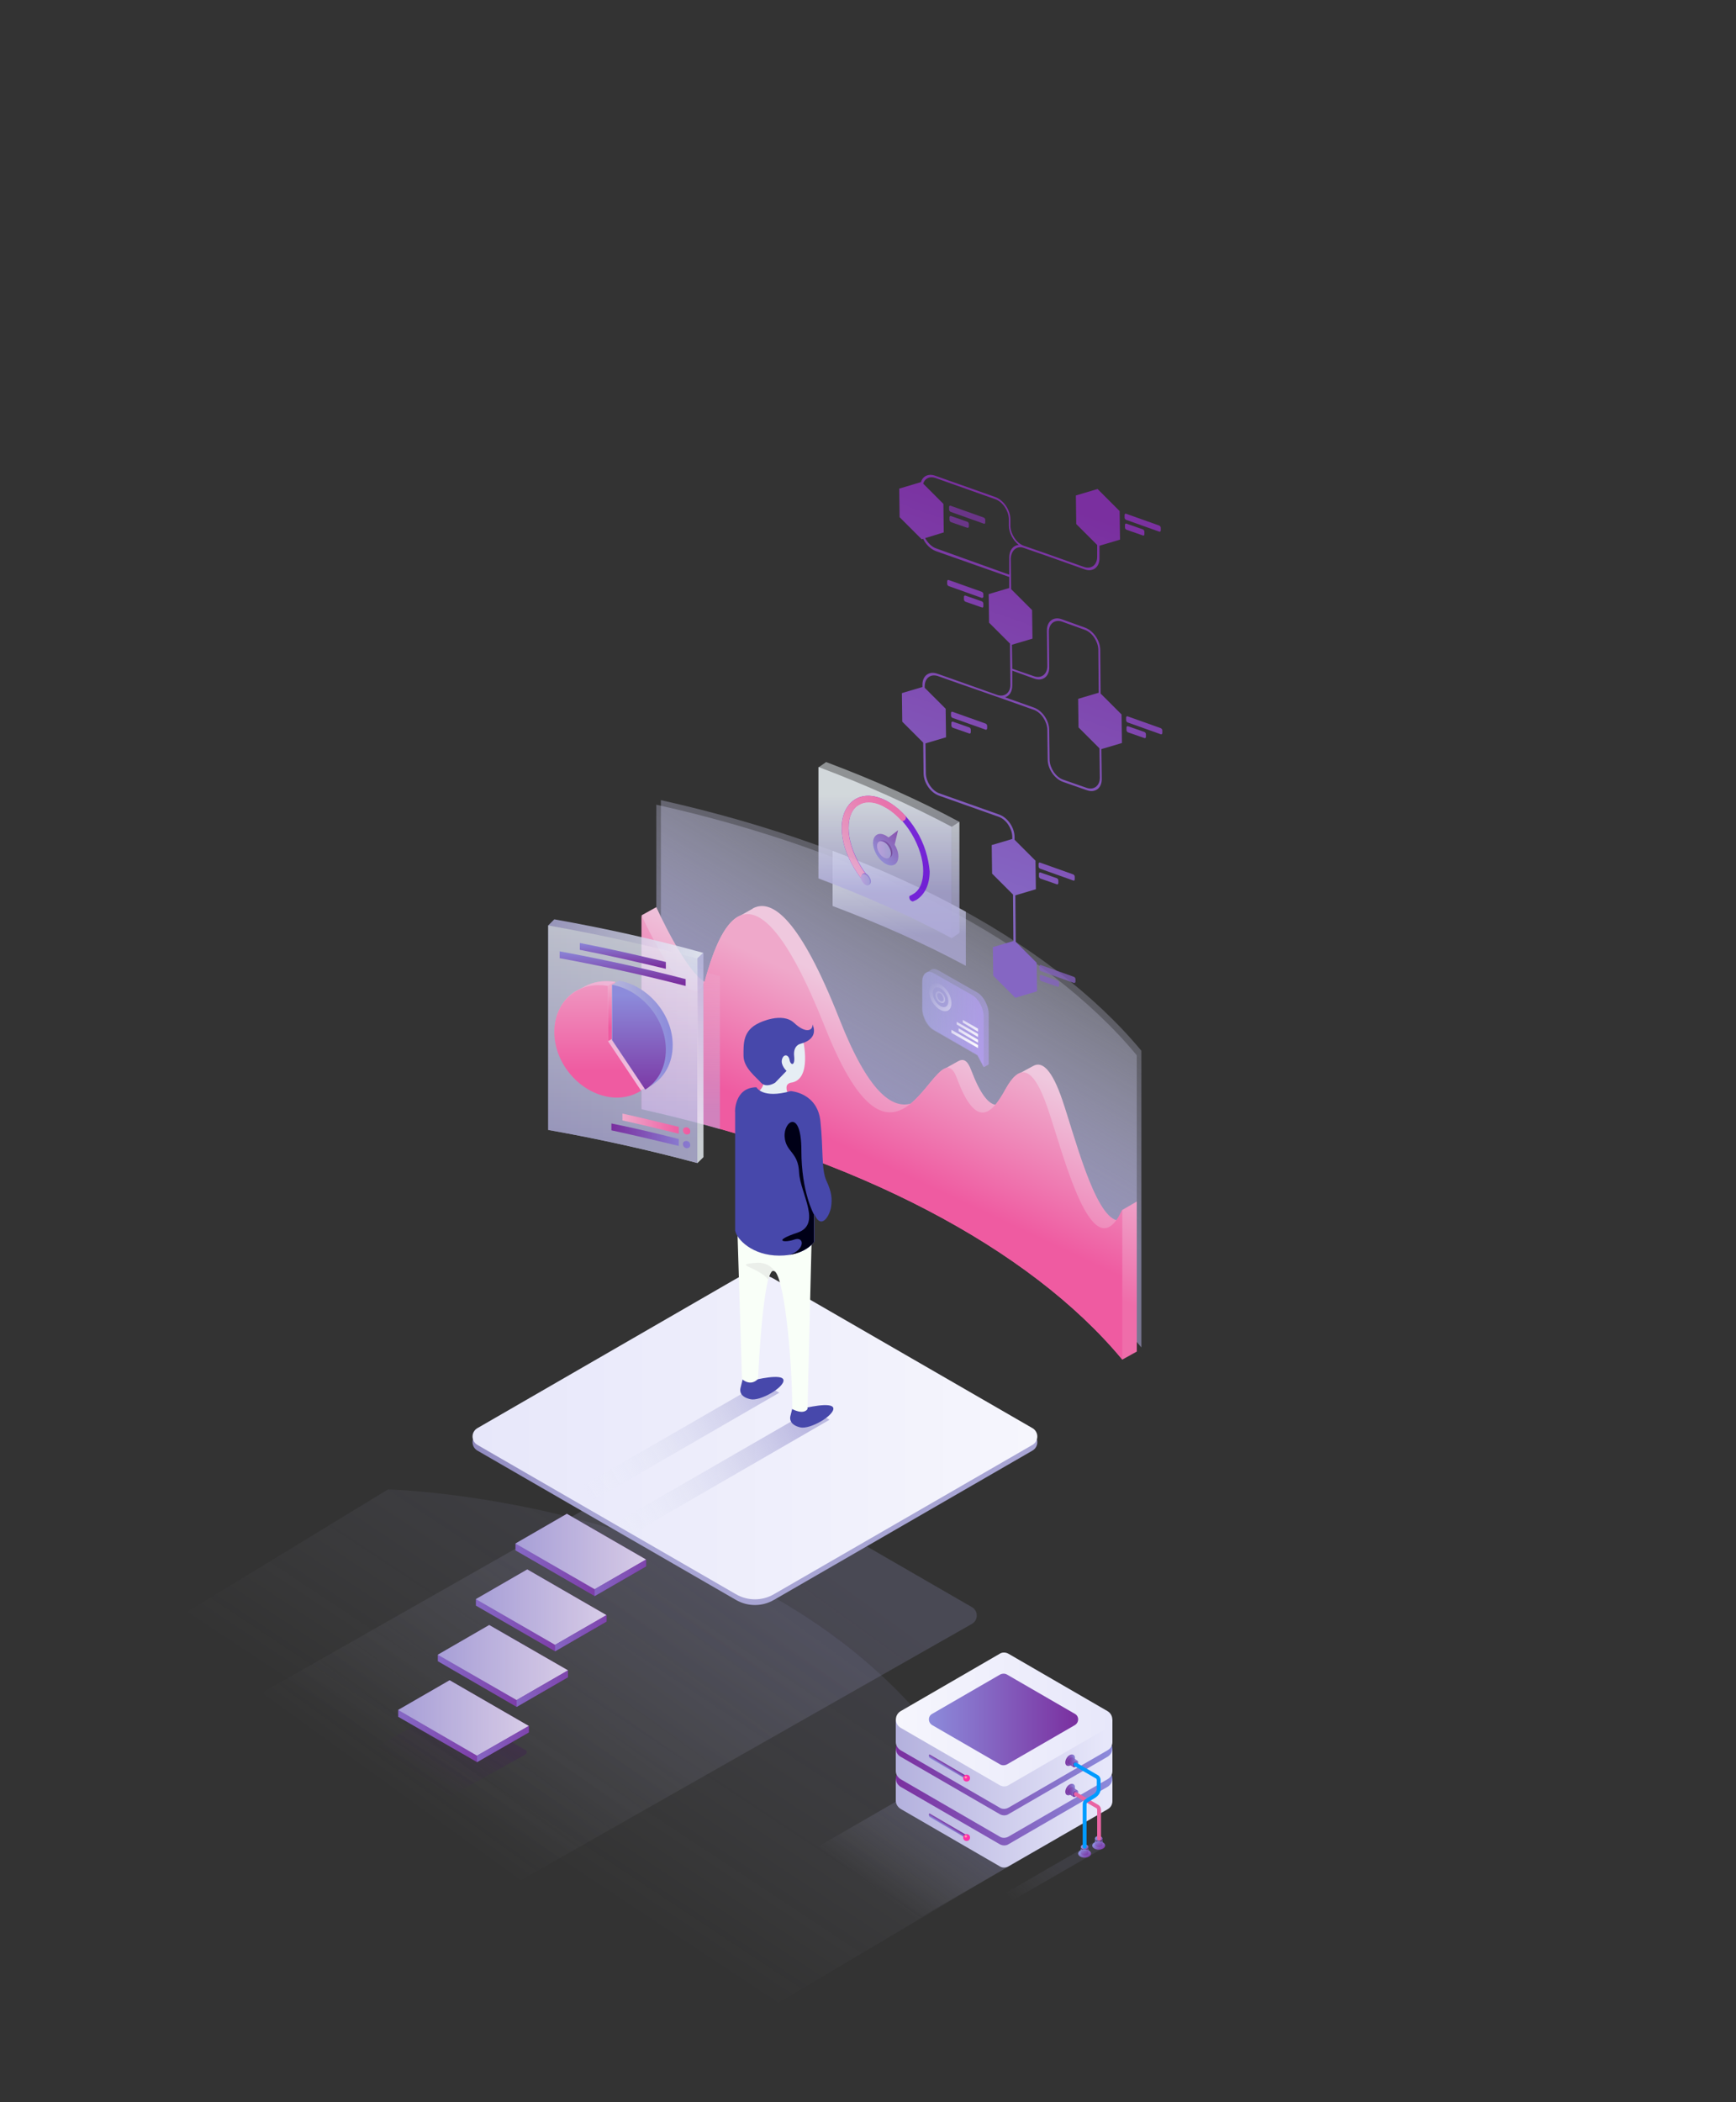 <?xml version="1.0" encoding="utf-8"?>
<!-- Generator: Adobe Illustrator 22.1.0, SVG Export Plug-In . SVG Version: 6.00 Build 0)  -->
<svg version="1.1" id="Layer_1" xmlns="http://www.w3.org/2000/svg" xmlns:xlink="http://www.w3.org/1999/xlink" x="0px" y="0px"
	 viewBox="0 0 456 552" style="enable-background:new 0 0 456 552;" xml:space="preserve">
<rect x="0" y="0" width="456" height="552" fill="#333333" stroke="none"/>
<style type="text/css">
	.st0{fill:url(#SVGID_1_);}
	.st1{fill:url(#SVGID_2_);}
	.st2{fill:url(#SVGID_3_);}
	.st3{fill:url(#SVGID_4_);}
	.st4{fill:url(#SVGID_5_);}
	.st5{fill:url(#SVGID_6_);}
	.st6{fill:url(#SVGID_7_);}
	.st7{opacity:0.8;fill:url(#SVGID_8_);}
	.st8{fill:url(#SVGID_9_);}
	.st9{fill:url(#SVGID_10_);}
	.st10{opacity:0.8;fill:url(#SVGID_11_);}
	.st11{fill:url(#SVGID_12_);}
	.st12{fill:url(#SVGID_13_);}
	.st13{opacity:0.8;fill:url(#SVGID_14_);}
	.st14{fill:url(#SVGID_15_);}
	.st15{fill:url(#SVGID_16_);}
	.st16{opacity:0.8;fill:url(#SVGID_17_);}
	.st17{fill:url(#SVGID_18_);}
	.st18{opacity:0.8;fill:url(#SVGID_19_);}
	.st19{opacity:0.8;fill:url(#SVGID_20_);}
	.st20{fill:url(#SVGID_21_);stroke:url(#SVGID_22_);stroke-miterlimit:10;}
	.st21{fill:url(#SVGID_23_);}
	.st22{fill:url(#SVGID_24_);}
	.st23{fill:url(#SVGID_25_);}
	.st24{fill:url(#SVGID_26_);}
	.st25{fill:url(#SVGID_27_);}
	.st26{fill:url(#SVGID_28_);}
	.st27{opacity:0.8;fill:url(#SVGID_29_);}
	.st28{fill:url(#SVGID_30_);}
	.st29{fill:url(#SVGID_31_);}
	.st30{opacity:0.8;fill:url(#SVGID_32_);}
	.st31{fill:url(#SVGID_33_);}
	.st32{fill:url(#SVGID_34_);}
	.st33{opacity:0.8;fill:url(#SVGID_35_);}
	.st34{fill:url(#SVGID_36_);}
	.st35{fill:url(#SVGID_37_);}
	.st36{opacity:0.8;fill:url(#SVGID_38_);}
	.st37{fill:url(#SVGID_39_);}
	.st38{fill:url(#SVGID_40_);}
	.st39{fill:url(#SVGID_41_);}
	.st40{fill:url(#SVGID_42_);}
	.st41{fill:url(#SVGID_43_);}
	.st42{fill:url(#SVGID_44_);}
	.st43{fill:url(#SVGID_45_);}
	.st44{fill:url(#SVGID_46_);}
	.st45{fill:url(#SVGID_47_);}
	.st46{fill:url(#SVGID_48_);}
	.st47{fill:#B28FEE;}
	.st48{fill:#896DC6;}
	.st49{fill:#8F75C6;}
	.st50{fill:#BEA6F4;}
	.st51{fill:url(#SVGID_49_);}
	.st52{fill:url(#SVGID_50_);}
	.st53{fill:#5A3D9A;}
	.st54{fill:url(#SVGID_51_);}
	.st55{fill:url(#SVGID_52_);}
	.st56{fill:url(#SVGID_53_);}
	.st57{fill:url(#SVGID_54_);}
	.st58{fill:url(#SVGID_55_);}
	.st59{fill:url(#SVGID_56_);}
	.st60{fill:url(#SVGID_57_);}
	.st61{fill:url(#SVGID_58_);}
	.st62{fill:url(#SVGID_59_);}
	.st63{fill:url(#SVGID_60_);}
	.st64{fill:url(#SVGID_61_);}
	.st65{fill:url(#SVGID_62_);}
	.st66{fill:url(#SVGID_63_);}
	.st67{fill:url(#SVGID_64_);}
	.st68{fill:url(#SVGID_65_);}
	.st69{fill:url(#SVGID_66_);}
	.st70{fill:url(#SVGID_67_);}
	.st71{fill:url(#SVGID_68_);}
	.st72{fill:url(#SVGID_69_);}
	.st73{fill:url(#SVGID_70_);}
	.st74{fill:url(#SVGID_71_);}
	.st75{fill:url(#SVGID_72_);}
	.st76{fill:url(#SVGID_73_);}
	.st77{fill:url(#SVGID_74_);}
	.st78{fill:url(#SVGID_75_);}
	.st79{fill:url(#SVGID_76_);}
	.st80{fill:url(#SVGID_77_);}
	.st81{fill:url(#SVGID_78_);}
	.st82{fill:url(#SVGID_79_);}
	.st83{fill:url(#SVGID_80_);}
	.st84{fill:url(#SVGID_81_);}
	.st85{fill:url(#SVGID_82_);}
	.st86{fill:url(#SVGID_83_);}
	.st87{fill:url(#SVGID_84_);}
	.st88{fill:url(#SVGID_85_);}
	.st89{fill:url(#SVGID_86_);}
	.st90{fill:url(#SVGID_87_);}
	.st91{fill:url(#SVGID_88_);}
	.st92{fill:url(#SVGID_89_);}
	.st93{fill:url(#SVGID_90_);}
	.st94{fill:url(#SVGID_91_);}
	.st95{fill:url(#SVGID_92_);}
	.st96{fill:url(#SVGID_93_);}
	.st97{fill:url(#SVGID_94_);}
	.st98{fill:url(#SVGID_95_);stroke:#FFFFFF;stroke-width:0.886;stroke-miterlimit:10;}
	.st99{fill:url(#SVGID_96_);}
	.st100{fill:url(#SVGID_97_);}
	.st101{fill:url(#SVGID_98_);}
	.st102{fill:url(#SVGID_99_);}
	.st103{fill:url(#SVGID_100_);}
	.st104{fill:url(#SVGID_101_);}
	.st105{fill:url(#SVGID_102_);}
	.st106{fill:url(#SVGID_103_);}
	.st107{opacity:0.5;}
	.st108{fill:#FFFFFF;}
	.st109{fill:url(#SVGID_104_);}
	.st110{fill:url(#SVGID_105_);}
	.st111{opacity:0.8;fill:url(#SVGID_106_);}
	.st112{fill:url(#SVGID_107_);}
	.st113{fill:url(#SVGID_108_);}
	.st114{fill:#E6EEF4;}
	.st115{fill:#7671BC;}
	.st116{fill:#4748AB;}
	.st117{fill:#8DBAFF;}
	.st118{fill:#73A2E5;}
	.st119{fill:#4D4D9E;}
	.st120{opacity:0.8;fill:url(#SVGID_109_);}
	.st121{opacity:0.8;fill:url(#SVGID_110_);}
	.st122{fill:url(#SVGID_111_);}
	.st123{fill:url(#SVGID_112_);}
	.st124{fill:url(#SVGID_113_);}
	.st125{fill:url(#SVGID_114_);}
	.st126{fill:url(#SVGID_115_);}
	.st127{opacity:0.8;fill:url(#SVGID_116_);}
	.st128{fill:url(#SVGID_117_);}
	.st129{fill:url(#SVGID_118_);}
	.st130{opacity:0.8;fill:url(#SVGID_119_);}
	.st131{fill:url(#SVGID_120_);}
	.st132{fill:url(#SVGID_121_);}
	.st133{opacity:0.8;fill:url(#SVGID_122_);}
	.st134{fill:url(#SVGID_123_);}
	.st135{fill:url(#SVGID_124_);}
	.st136{opacity:0.8;fill:url(#SVGID_125_);}
	.st137{fill:url(#SVGID_126_);}
	.st138{fill:url(#SVGID_127_);}
	.st139{fill:url(#SVGID_128_);}
	.st140{opacity:0.8;fill:url(#SVGID_129_);}
	.st141{opacity:0.8;fill:url(#SVGID_130_);}
	.st142{opacity:0.7;fill:url(#SVGID_131_);}
	.st143{fill:url(#SVGID_132_);}
	.st144{fill:url(#SVGID_133_);}
	.st145{opacity:0.8;fill:url(#SVGID_134_);}
	.st146{opacity:0.8;}
	.st147{fill:url(#SVGID_135_);}
	.st148{opacity:0.8;fill:url(#SVGID_136_);}
	.st149{opacity:0.8;fill:url(#SVGID_137_);}
	.st150{fill:url(#SVGID_138_);}
	.st151{fill:url(#SVGID_139_);}
	.st152{fill:url(#SVGID_140_);}
	.st153{fill:url(#SVGID_141_);}
	.st154{fill:url(#SVGID_142_);}
	.st155{fill:url(#SVGID_143_);}
	.st156{fill:url(#SVGID_144_);}
	.st157{fill:url(#SVGID_145_);}
	.st158{fill:url(#SVGID_146_);}
	.st159{fill:url(#SVGID_147_);}
	.st160{fill:url(#SVGID_148_);}
	.st161{opacity:0.49;fill:url(#SVGID_149_);}
	.st162{opacity:0.7;fill:url(#SVGID_150_);}
	.st163{opacity:0.5;fill:url(#SVGID_151_);}
	.st164{fill:#6500D8;}
	.st165{fill:url(#SVGID_152_);}
	.st166{fill:url(#SVGID_153_);}
	.st167{fill:url(#SVGID_154_);}
	.st168{fill:url(#SVGID_155_);}
	.st169{fill:url(#SVGID_156_);}
	.st170{fill:url(#SVGID_157_);}
	.st171{fill:url(#SVGID_158_);}
	.st172{fill:url(#SVGID_159_);}
	.st173{fill:url(#SVGID_160_);}
	.st174{fill:url(#SVGID_161_);}
	.st175{fill:url(#SVGID_162_);}
	.st176{opacity:0.76;fill:url(#SVGID_163_);}
	.st177{opacity:0.76;fill:url(#SVGID_164_);}
	.st178{fill:url(#SVGID_165_);}
	.st179{fill:url(#SVGID_166_);}
	.st180{fill:url(#SVGID_167_);}
	.st181{fill:url(#SVGID_168_);}
	.st182{fill:url(#SVGID_169_);}
	.st183{fill:url(#SVGID_170_);}
	.st184{opacity:0.76;fill:url(#SVGID_171_);}
	.st185{opacity:0.76;fill:url(#SVGID_172_);}
	.st186{fill:#F9FFF8;}
	.st187{fill:#EBEFEA;}
	.st188{fill:#000017;}
	.st189{fill:url(#SVGID_173_);}
	.st190{fill:url(#SVGID_174_);}
	.st191{fill:url(#SVGID_175_);}
	.st192{fill:url(#SVGID_176_);}
	.st193{fill:url(#SVGID_177_);}
	.st194{fill:url(#SVGID_178_);}
	.st195{fill:url(#SVGID_179_);}
	.st196{fill:url(#SVGID_180_);}
	.st197{fill:url(#SVGID_181_);}
	.st198{fill:url(#SVGID_182_);}
	.st199{fill:url(#SVGID_183_);}
	.st200{fill:url(#SVGID_184_);}
	.st201{fill:url(#SVGID_185_);}
	.st202{fill:url(#SVGID_186_);}
	.st203{fill:#FF31A9;}
	.st204{fill:#FF98A9;}
	.st205{fill:url(#SVGID_187_);}
	.st206{fill:url(#SVGID_188_);}
	.st207{fill:url(#SVGID_189_);}
	.st208{fill:url(#SVGID_190_);}
	.st209{fill:url(#SVGID_191_);}
	.st210{fill:url(#SVGID_192_);}
	.st211{fill:url(#SVGID_193_);}
	.st212{fill:url(#SVGID_194_);}
	.st213{fill:url(#SVGID_195_);}
	.st214{fill:url(#SVGID_196_);}
	.st215{fill:url(#SVGID_197_);}
	.st216{fill:url(#SVGID_198_);}
	.st217{fill:url(#SVGID_199_);}
	.st218{fill:url(#SVGID_200_);}
	.st219{fill:url(#SVGID_201_);}
	.st220{fill:url(#SVGID_202_);}
	.st221{fill:none;stroke:#E964A3;stroke-width:1.008;stroke-linecap:round;stroke-linejoin:round;stroke-miterlimit:10;}
	.st222{fill:none;stroke:#009BFF;stroke-width:1.008;stroke-linecap:round;stroke-linejoin:round;stroke-miterlimit:10;}
	.st223{fill:url(#SVGID_203_);}
	.st224{fill:url(#SVGID_204_);}
	.st225{fill:url(#SVGID_205_);}
	.st226{fill:url(#SVGID_206_);}
	.st227{fill:url(#SVGID_207_);}
	.st228{fill:url(#SVGID_208_);}
	.st229{fill:url(#SVGID_209_);}
	.st230{fill:url(#SVGID_210_);}
	.st231{fill:url(#SVGID_211_);}
	.st232{fill:url(#SVGID_212_);}
	.st233{fill:url(#SVGID_213_);}
	.st234{fill:url(#SVGID_214_);}
	.st235{fill:url(#SVGID_215_);}
	.st236{fill:url(#SVGID_216_);}
	.st237{fill:url(#SVGID_217_);}
	.st238{fill:url(#SVGID_218_);}
	.st239{fill:url(#SVGID_219_);}
	.st240{fill:url(#SVGID_220_);}
	.st241{fill:url(#SVGID_221_);}
	.st242{fill:url(#SVGID_222_);}
	.st243{fill:url(#SVGID_223_);}
	.st244{fill:url(#SVGID_224_);}
	.st245{fill:url(#SVGID_225_);}
	.st246{fill:url(#SVGID_226_);}
	.st247{fill:url(#SVGID_227_);}
	.st248{fill:url(#SVGID_228_);}
	.st249{fill:url(#SVGID_229_);}
	.st250{fill:none;stroke:#E964A3;stroke-width:1.606;stroke-linecap:round;stroke-linejoin:round;stroke-miterlimit:10;}
	.st251{fill:none;stroke:#36DCEA;stroke-width:1.606;stroke-linecap:round;stroke-linejoin:round;stroke-miterlimit:10;}
	.st252{fill:url(#SVGID_230_);}
	.st253{fill:url(#SVGID_231_);}
	.st254{fill:url(#SVGID_232_);}
	.st255{fill:url(#SVGID_233_);}
	.st256{fill:url(#SVGID_234_);}
	.st257{fill:url(#SVGID_235_);}
	.st258{fill:url(#SVGID_236_);}
	.st259{fill:url(#SVGID_237_);}
	.st260{fill:url(#SVGID_238_);}
	.st261{fill:url(#SVGID_239_);}
	.st262{fill:url(#SVGID_240_);}
	.st263{fill:url(#SVGID_241_);}
	.st264{fill:url(#SVGID_242_);}
	.st265{fill:url(#SVGID_243_);}
	.st266{fill:url(#SVGID_244_);}
	.st267{fill:url(#SVGID_245_);}
	.st268{fill:url(#SVGID_246_);}
	.st269{fill:url(#SVGID_247_);}
	.st270{fill:url(#SVGID_248_);}
	.st271{fill:url(#SVGID_249_);}
	.st272{fill:url(#SVGID_250_);}
	.st273{fill:url(#SVGID_251_);}
	.st274{fill:url(#SVGID_252_);}
	.st275{fill:url(#SVGID_253_);}
	.st276{fill:url(#SVGID_254_);}
	.st277{fill:url(#SVGID_255_);}
	.st278{fill:url(#SVGID_256_);}
	.st279{fill:url(#SVGID_257_);}
	.st280{fill:url(#SVGID_258_);}
	.st281{fill:url(#SVGID_259_);}
	.st282{fill:url(#SVGID_260_);}
	.st283{fill:url(#SVGID_261_);}
	.st284{fill:url(#SVGID_262_);}
	.st285{fill:url(#SVGID_263_);}
	.st286{fill:url(#SVGID_264_);}
	.st287{fill:url(#SVGID_265_);}
	.st288{fill:url(#SVGID_266_);}
	.st289{fill:url(#SVGID_267_);}
	.st290{fill:url(#SVGID_268_);}
	.st291{fill:url(#SVGID_269_);}
	.st292{fill:url(#SVGID_270_);}
	.st293{fill:url(#SVGID_271_);}
	.st294{fill:url(#SVGID_272_);}
	.st295{fill:url(#SVGID_273_);}
	.st296{fill:url(#SVGID_274_);}
	.st297{fill:url(#SVGID_275_);}
	.st298{fill:url(#SVGID_276_);}
	.st299{fill:url(#SVGID_277_);}
	.st300{fill:url(#SVGID_278_);}
	.st301{fill:url(#SVGID_279_);}
	.st302{fill:none;stroke:#009BFF;stroke-width:1.606;stroke-linecap:round;stroke-linejoin:round;stroke-miterlimit:10;}
	.st303{fill:url(#SVGID_280_);}
	.st304{fill:url(#SVGID_281_);}
	.st305{fill:url(#SVGID_282_);}
	.st306{fill:url(#SVGID_283_);}
	.st307{fill:url(#SVGID_284_);}
	.st308{fill:url(#SVGID_285_);}
	.st309{fill:url(#SVGID_286_);}
	.st310{fill:url(#SVGID_287_);}
	.st311{fill:url(#SVGID_288_);}
	.st312{fill:url(#SVGID_289_);}
	.st313{fill:url(#SVGID_290_);}
	.st314{fill:url(#SVGID_291_);}
	.st315{fill:url(#SVGID_292_);}
	.st316{fill:url(#SVGID_293_);}
	.st317{fill:url(#SVGID_294_);}
	.st318{fill:url(#SVGID_295_);}
	.st319{fill:url(#SVGID_296_);}
	.st320{fill:url(#SVGID_297_);}
	.st321{fill:url(#SVGID_298_);}
	.st322{fill:url(#SVGID_299_);}
	.st323{fill:url(#SVGID_300_);}
	.st324{fill:url(#SVGID_301_);}
	.st325{fill:url(#SVGID_302_);}
	.st326{fill:url(#SVGID_303_);}
	.st327{fill:url(#SVGID_304_);}
	.st328{fill:url(#SVGID_305_);}
	.st329{fill:url(#SVGID_306_);}
	.st330{fill:url(#SVGID_307_);}
	.st331{fill:url(#SVGID_308_);}
	.st332{fill:url(#SVGID_309_);}
	.st333{fill:url(#SVGID_310_);}
	.st334{fill:#36D8B9;}
	.st335{fill:url(#SVGID_311_);}
	.st336{fill:url(#SVGID_312_);}
	.st337{fill:url(#SVGID_313_);}
	.st338{fill:url(#SVGID_314_);}
	.st339{fill:url(#SVGID_315_);}
	.st340{fill:url(#SVGID_316_);}
	.st341{fill:url(#SVGID_317_);}
	.st342{fill:url(#SVGID_318_);}
	.st343{fill:url(#SVGID_319_);}
	.st344{fill:url(#SVGID_320_);}
	.st345{fill:url(#SVGID_321_);}
	.st346{fill:url(#SVGID_322_);}
	.st347{fill:url(#SVGID_323_);}
	.st348{fill:url(#SVGID_324_);}
	.st349{fill:url(#SVGID_325_);}
	.st350{fill:url(#SVGID_326_);}
	.st351{fill:url(#SVGID_327_);}
	.st352{fill:url(#SVGID_328_);}
	.st353{fill:url(#SVGID_329_);}
	.st354{fill:url(#SVGID_330_);}
	.st355{fill:url(#SVGID_331_);}
	.st356{fill:url(#SVGID_332_);}
	.st357{fill:url(#SVGID_333_);}
	.st358{fill:url(#SVGID_334_);}
	.st359{fill:url(#SVGID_335_);}
	.st360{fill:url(#SVGID_336_);}
	.st361{fill:url(#SVGID_337_);}
	.st362{fill:url(#SVGID_338_);}
	.st363{fill:url(#SVGID_339_);}
	.st364{fill:url(#SVGID_340_);}
	.st365{fill:url(#SVGID_341_);}
	.st366{fill:url(#SVGID_342_);}
	.st367{fill:url(#SVGID_343_);}
	.st368{fill:url(#SVGID_344_);}
	.st369{fill:url(#SVGID_345_);}
	.st370{fill:url(#SVGID_346_);}
	.st371{fill:url(#SVGID_347_);}
	.st372{fill:url(#SVGID_348_);}
	.st373{fill:url(#SVGID_349_);}
	.st374{fill:url(#SVGID_350_);}
	.st375{fill:url(#SVGID_351_);}
	.st376{fill:url(#SVGID_352_);}
	.st377{opacity:0.8;fill:url(#SVGID_353_);}
	.st378{fill:url(#SVGID_354_);}
	.st379{opacity:0.4;}
	.st380{fill:url(#SVGID_355_);}
	.st381{opacity:0.8;fill:url(#SVGID_356_);}
	.st382{opacity:0.8;fill:url(#SVGID_357_);}
	.st383{opacity:0.8;fill:url(#SVGID_358_);}
	.st384{opacity:0.8;fill:url(#SVGID_359_);}
	.st385{fill:url(#SVGID_360_);}
	.st386{fill:url(#SVGID_361_);}
	.st387{fill:url(#SVGID_362_);}
	.st388{fill:url(#SVGID_363_);}
	.st389{fill:#FF2EA3;}
	.st390{fill:url(#SVGID_364_);}
	.st391{fill:url(#SVGID_365_);}
	.st392{opacity:0.71;fill:#FFFFFF;}
	.st393{opacity:0.41;fill:#FFFFFF;}
	.st394{fill:url(#SVGID_366_);}
	.st395{fill:url(#SVGID_367_);}
	.st396{fill:url(#SVGID_368_);}
	.st397{fill:url(#SVGID_369_);}
	.st398{opacity:0.8;fill:url(#SVGID_370_);}
	.st399{opacity:0.8;fill:url(#SVGID_371_);}
	.st400{opacity:0.8;fill:url(#SVGID_372_);}
	.st401{opacity:0.8;fill:url(#SVGID_373_);}
	.st402{fill:url(#SVGID_374_);}
	.st403{fill:url(#SVGID_375_);}
	.st404{opacity:0.8;fill:url(#SVGID_376_);}
	.st405{fill:url(#SVGID_377_);}
	.st406{fill:url(#SVGID_378_);}
	.st407{fill:#C548AB;}
	.st408{fill:url(#SVGID_379_);}
	.st409{fill:url(#SVGID_380_);}
	.st410{fill:url(#SVGID_381_);}
	.st411{fill:url(#SVGID_382_);}
	.st412{fill:url(#SVGID_383_);}
	.st413{fill:url(#SVGID_384_);}
	.st414{fill:url(#SVGID_385_);}
	.st415{fill:url(#SVGID_386_);}
	.st416{fill:url(#SVGID_387_);}
	.st417{fill:url(#SVGID_388_);}
	.st418{fill:url(#SVGID_389_);}
	.st419{fill:url(#SVGID_390_);}
	.st420{fill:url(#SVGID_391_);}
	.st421{fill:url(#SVGID_392_);}
	.st422{fill:url(#SVGID_393_);}
	.st423{fill:url(#SVGID_394_);}
	.st424{fill:url(#SVGID_395_);}
	.st425{fill:url(#SVGID_396_);}
	.st426{fill:url(#SVGID_397_);}
	.st427{fill:url(#SVGID_398_);}
	.st428{fill:url(#SVGID_399_);}
	.st429{fill:url(#SVGID_400_);}
	.st430{fill:url(#SVGID_401_);}
	.st431{fill:none;stroke:#E964A3;stroke-width:1.257;stroke-linecap:round;stroke-linejoin:round;stroke-miterlimit:10;}
	.st432{fill:none;stroke:#009BFF;stroke-width:1.257;stroke-linecap:round;stroke-linejoin:round;stroke-miterlimit:10;}
	.st433{fill:url(#SVGID_402_);}
	.st434{fill:url(#SVGID_403_);}
	.st435{fill:url(#SVGID_404_);}
	.st436{fill:url(#SVGID_405_);}
	.st437{fill:url(#SVGID_406_);}
	.st438{fill:url(#SVGID_407_);}
	.st439{fill:url(#SVGID_408_);}
	.st440{fill:url(#SVGID_409_);}
	.st441{fill:url(#SVGID_410_);}
	.st442{fill:url(#SVGID_411_);}
	.st443{fill:url(#SVGID_412_);}
	.st444{fill:url(#SVGID_413_);}
	.st445{fill:url(#SVGID_414_);}
	.st446{fill:url(#SVGID_415_);}
	.st447{fill:url(#SVGID_416_);}
	.st448{fill:url(#SVGID_417_);}
	.st449{fill:url(#SVGID_418_);}
	.st450{fill:#AEABF6;}
	.st451{fill:#D1DBF6;}
	.st452{fill:url(#SVGID_419_);}
	.st453{fill:url(#SVGID_420_);}
	.st454{fill:url(#SVGID_421_);}
	.st455{fill:url(#SVGID_422_);}
	.st456{fill:url(#SVGID_423_);}
	.st457{fill:url(#SVGID_424_);}
	.st458{fill:url(#SVGID_425_);}
	.st459{fill:url(#SVGID_426_);}
	.st460{fill:url(#SVGID_427_);}
	.st461{fill:url(#SVGID_428_);}
	.st462{fill:url(#SVGID_429_);}
	.st463{fill:#7A2F9F;}
	.st464{fill:url(#SVGID_430_);}
	.st465{fill:url(#SVGID_431_);}
	.st466{fill:url(#SVGID_432_);}
	.st467{fill:url(#SVGID_433_);}
	.st468{fill:url(#SVGID_434_);}
	.st469{fill:url(#SVGID_435_);}
	.st470{fill:url(#SVGID_436_);}
	.st471{fill:url(#SVGID_437_);}
	.st472{fill:url(#SVGID_438_);}
	.st473{fill:url(#SVGID_439_);}
	.st474{fill:url(#SVGID_440_);}
	.st475{fill:url(#SVGID_441_);}
	.st476{fill:url(#SVGID_442_);}
	.st477{fill:url(#SVGID_443_);}
	.st478{fill:url(#SVGID_444_);}
	.st479{fill:url(#SVGID_445_);}
	.st480{fill:url(#SVGID_446_);}
	.st481{fill:url(#SVGID_447_);}
	.st482{fill:url(#SVGID_448_);}
	.st483{fill:url(#SVGID_449_);}
	.st484{fill:url(#SVGID_450_);}
	.st485{fill:url(#SVGID_451_);}
	.st486{fill:url(#SVGID_452_);}
	.st487{fill:url(#SVGID_453_);}
	.st488{fill:url(#SVGID_454_);}
	.st489{fill:url(#SVGID_455_);}
	.st490{fill:url(#SVGID_456_);}
	.st491{fill:url(#SVGID_457_);}
	.st492{fill:url(#SVGID_458_);}
	.st493{fill:url(#SVGID_459_);}
	.st494{fill:url(#SVGID_460_);}
	.st495{fill:url(#SVGID_461_);}
	.st496{fill:#E4E3F8;}
	.st497{fill:#D5C1EA;}
	.st498{fill:#8848AB;}
	.st499{fill:url(#SVGID_462_);}
	.st500{fill:url(#SVGID_463_);}
	.st501{fill:url(#SVGID_464_);}
	.st502{fill:url(#SVGID_465_);}
	.st503{fill:url(#SVGID_466_);}
	.st504{fill:url(#SVGID_467_);}
	.st505{fill:url(#SVGID_468_);}
	.st506{fill:url(#SVGID_469_);}
	.st507{fill:url(#SVGID_470_);}
	.st508{fill:url(#SVGID_471_);}
	.st509{fill:url(#SVGID_472_);}
	.st510{fill:url(#SVGID_473_);}
	.st511{fill:none;stroke:#E964A3;stroke-width:1.218;stroke-linecap:round;stroke-linejoin:round;stroke-miterlimit:10;}
	.st512{fill:none;stroke:#009BFF;stroke-width:1.218;stroke-linecap:round;stroke-linejoin:round;stroke-miterlimit:10;}
	.st513{fill:url(#SVGID_474_);}
	.st514{fill:url(#SVGID_475_);}
	.st515{fill:url(#SVGID_476_);}
	.st516{fill:url(#SVGID_477_);}
	.st517{fill:url(#SVGID_478_);}
	.st518{fill:url(#SVGID_479_);}
	.st519{fill:url(#SVGID_480_);}
	.st520{fill:url(#SVGID_481_);}
	.st521{fill:url(#SVGID_482_);}
	.st522{fill:url(#SVGID_483_);}
	.st523{fill:url(#SVGID_484_);}
	.st524{fill:url(#SVGID_485_);}
	.st525{fill:url(#SVGID_486_);}
	.st526{fill:url(#SVGID_487_);}
	.st527{fill:url(#SVGID_488_);}
	.st528{fill:url(#SVGID_489_);}
	.st529{fill:url(#SVGID_490_);}
	.st530{fill:url(#SVGID_491_);}
	.st531{fill:url(#SVGID_492_);}
	.st532{fill:url(#SVGID_493_);}
	.st533{fill:url(#SVGID_494_);}
	.st534{fill:url(#SVGID_495_);}
	.st535{fill:url(#SVGID_496_);}
	.st536{fill:url(#SVGID_497_);}
	.st537{fill:url(#SVGID_498_);}
	.st538{fill:url(#SVGID_499_);}
	.st539{fill:url(#SVGID_500_);}
	.st540{fill:url(#SVGID_501_);}
	.st541{fill:url(#SVGID_502_);}
	.st542{fill:url(#SVGID_503_);}
	.st543{fill:url(#SVGID_504_);}
	.st544{fill:url(#SVGID_505_);}
	.st545{fill:url(#SVGID_506_);}
	.st546{fill:url(#SVGID_507_);}
	.st547{fill:url(#SVGID_508_);}
	.st548{fill:url(#SVGID_509_);}
	.st549{fill:url(#SVGID_510_);}
	.st550{fill:url(#SVGID_511_);}
	.st551{fill:url(#SVGID_512_);}
	.st552{fill:url(#SVGID_513_);}
	.st553{fill:url(#SVGID_514_);}
	.st554{fill:url(#SVGID_515_);}
	.st555{fill:url(#SVGID_516_);}
	.st556{fill:url(#SVGID_517_);}
	.st557{fill:url(#SVGID_518_);}
	.st558{fill:url(#SVGID_519_);}
	.st559{fill:url(#SVGID_520_);}
	.st560{fill:url(#SVGID_521_);}
	.st561{fill:url(#SVGID_522_);}
	.st562{fill:url(#SVGID_523_);}
	.st563{fill:url(#SVGID_524_);}
	.st564{fill:url(#SVGID_525_);}
	.st565{fill:url(#SVGID_526_);}
	.st566{fill:url(#SVGID_527_);}
	.st567{fill:url(#SVGID_528_);}
	.st568{fill:url(#SVGID_529_);}
	.st569{fill:url(#SVGID_530_);}
	.st570{fill:none;stroke:#E964A3;stroke-width:1.261;stroke-linecap:round;stroke-linejoin:round;stroke-miterlimit:10;}
	.st571{fill:none;stroke:#009BFF;stroke-width:1.261;stroke-linecap:round;stroke-linejoin:round;stroke-miterlimit:10;}
	.st572{fill:url(#SVGID_531_);}
	.st573{fill:url(#SVGID_532_);}
	.st574{fill:url(#SVGID_533_);}
	.st575{fill:url(#SVGID_534_);}
	.st576{fill:url(#SVGID_535_);}
	.st577{fill:url(#SVGID_536_);}
	.st578{fill:url(#SVGID_537_);}
	.st579{opacity:0.49;fill:url(#SVGID_538_);}
	.st580{fill:url(#SVGID_539_);}
	.st581{fill:url(#SVGID_540_);}
	.st582{fill:url(#SVGID_541_);}
	.st583{fill:url(#SVGID_542_);}
	.st584{fill:url(#SVGID_543_);}
	.st585{fill:url(#SVGID_544_);}
	.st586{fill:url(#SVGID_545_);}
	.st587{fill:url(#SVGID_546_);}
	.st588{fill:url(#SVGID_547_);}
	.st589{fill:url(#SVGID_548_);}
	.st590{fill:url(#SVGID_549_);}
	.st591{fill:url(#SVGID_550_);}
	.st592{fill:url(#SVGID_551_);}
	.st593{fill:url(#SVGID_552_);}
	.st594{fill:url(#SVGID_553_);}
	.st595{fill:url(#SVGID_554_);}
	.st596{fill:url(#SVGID_555_);}
	.st597{fill:url(#SVGID_556_);}
	.st598{fill:url(#SVGID_557_);}
	.st599{fill:url(#SVGID_558_);}
	.st600{fill:url(#SVGID_559_);}
	.st601{fill:url(#SVGID_560_);}
	.st602{fill:url(#SVGID_561_);}
	.st603{fill:url(#SVGID_562_);}
	.st604{fill:url(#SVGID_563_);}
	.st605{fill:url(#SVGID_564_);}
	.st606{fill:url(#SVGID_565_);}
	.st607{fill:url(#SVGID_566_);}
	.st608{fill:url(#SVGID_567_);}
	.st609{fill:url(#SVGID_568_);}
	.st610{fill:url(#SVGID_569_);}
	.st611{fill:url(#SVGID_570_);}
	.st612{fill:url(#SVGID_571_);}
	.st613{fill:url(#SVGID_572_);}
	.st614{fill:url(#SVGID_573_);}
	.st615{fill:url(#SVGID_574_);}
	.st616{fill:url(#SVGID_575_);}
	.st617{fill:url(#SVGID_576_);}
	.st618{fill:url(#SVGID_577_);}
	.st619{fill:url(#SVGID_578_);}
	.st620{fill:url(#SVGID_579_);}
	.st621{fill:#009BFF;}
	.st622{fill:url(#SVGID_580_);}
	.st623{fill:url(#SVGID_581_);}
	.st624{fill:url(#SVGID_582_);}
	.st625{fill:url(#SVGID_583_);}
	.st626{fill:url(#SVGID_584_);}
	.st627{fill:url(#SVGID_585_);}
	.st628{fill:url(#SVGID_586_);}
	.st629{fill:url(#SVGID_587_);}
	.st630{fill:#FF7CC6;}
	.st631{fill:url(#SVGID_588_);}
	.st632{fill:url(#SVGID_589_);}
	.st633{fill:url(#SVGID_590_);}
	.st634{fill:url(#SVGID_591_);}
	.st635{fill:url(#SVGID_592_);}
	.st636{fill:url(#SVGID_593_);}
	.st637{fill:url(#SVGID_594_);}
	.st638{fill:url(#SVGID_595_);}
	.st639{fill:url(#SVGID_596_);}
	.st640{fill:url(#SVGID_597_);}
	.st641{fill:url(#SVGID_598_);}
	.st642{fill:url(#SVGID_599_);}
	.st643{fill:url(#SVGID_600_);}
	.st644{fill:url(#SVGID_601_);}
	.st645{fill:url(#SVGID_602_);}
	.st646{opacity:0.8;fill:url(#SVGID_603_);}
	.st647{opacity:0.8;fill:url(#SVGID_604_);}
	.st648{fill:url(#SVGID_605_);}
	.st649{fill:url(#SVGID_606_);}
	.st650{fill:url(#SVGID_607_);}
	.st651{fill:url(#SVGID_608_);}
	.st652{fill:url(#SVGID_609_);}
	.st653{fill:url(#SVGID_610_);}
	.st654{fill:url(#SVGID_611_);}
	.st655{fill:url(#SVGID_612_);}
	.st656{fill:url(#SVGID_613_);}
	.st657{fill:url(#SVGID_614_);}
	.st658{fill:url(#SVGID_615_);}
	.st659{fill:url(#SVGID_616_);}
	.st660{fill:url(#SVGID_617_);}
	.st661{fill:url(#SVGID_618_);}
	.st662{fill:url(#SVGID_619_);}
	.st663{fill:url(#SVGID_620_);}
	.st664{fill:url(#SVGID_621_);}
	.st665{fill:url(#SVGID_622_);}
	.st666{fill:url(#SVGID_623_);}
	.st667{fill:url(#SVGID_624_);}
	.st668{fill:url(#SVGID_625_);}
	.st669{fill:url(#SVGID_626_);}
	.st670{fill:url(#SVGID_627_);}
	.st671{fill:url(#SVGID_628_);}
	.st672{fill:url(#SVGID_629_);}
	.st673{fill:url(#SVGID_630_);}
	.st674{fill:url(#SVGID_631_);}
	.st675{fill:url(#SVGID_632_);}
	.st676{opacity:0.8;fill:url(#SVGID_633_);}
	.st677{opacity:0.8;fill:url(#SVGID_634_);}
	.st678{fill:#AA9CF8;}
	.st679{fill:#DC48AB;}
	.st680{fill:url(#SVGID_635_);}
	.st681{fill:url(#SVGID_636_);}
	.st682{fill:url(#SVGID_637_);}
	.st683{fill:url(#SVGID_638_);}
	.st684{fill:url(#SVGID_639_);}
	.st685{fill:url(#SVGID_640_);}
	.st686{fill:url(#SVGID_641_);}
	.st687{fill:url(#SVGID_642_);}
	.st688{fill:url(#SVGID_643_);}
	.st689{fill:url(#SVGID_644_);}
	.st690{fill:url(#SVGID_645_);}
	.st691{fill:url(#SVGID_646_);}
	.st692{fill:url(#SVGID_647_);}
	.st693{fill:url(#SVGID_648_);}
	.st694{fill:url(#SVGID_649_);}
	.st695{fill:url(#SVGID_650_);}
	.st696{fill:url(#SVGID_651_);}
	.st697{fill:url(#SVGID_652_);}
	.st698{fill:url(#SVGID_653_);}
	.st699{fill:url(#SVGID_654_);}
	.st700{fill:url(#SVGID_655_);}
	.st701{fill:url(#SVGID_656_);}
	.st702{fill:url(#SVGID_657_);}
	.st703{fill:url(#SVGID_658_);}
	.st704{fill:url(#SVGID_659_);}
	.st705{fill:url(#SVGID_660_);}
	.st706{fill:url(#SVGID_661_);}
	.st707{fill:url(#SVGID_662_);}
	.st708{fill:url(#SVGID_663_);}
	.st709{fill:url(#SVGID_664_);}
	.st710{fill:url(#SVGID_665_);}
	.st711{fill:url(#SVGID_666_);}
	.st712{fill:url(#SVGID_667_);}
	.st713{fill:url(#SVGID_668_);}
	.st714{fill:url(#SVGID_669_);}
	.st715{fill:url(#SVGID_670_);}
	.st716{fill:url(#SVGID_671_);}
	.st717{fill:url(#SVGID_672_);}
	.st718{fill:url(#SVGID_673_);}
	.st719{fill:url(#SVGID_674_);}
	.st720{fill:url(#SVGID_675_);}
	.st721{fill:url(#SVGID_676_);}
	.st722{fill:url(#SVGID_677_);}
	.st723{fill:url(#SVGID_678_);}
	.st724{fill:url(#SVGID_679_);}
	.st725{fill:url(#SVGID_680_);}
	.st726{fill:url(#SVGID_681_);}
	.st727{fill:url(#SVGID_682_);}
	.st728{fill:url(#SVGID_683_);}
	.st729{fill:url(#SVGID_684_);}
	.st730{fill:url(#SVGID_685_);}
	.st731{fill:url(#SVGID_686_);}
	.st732{fill:url(#SVGID_687_);}
	.st733{fill:url(#SVGID_688_);}
	.st734{fill:url(#SVGID_689_);}
	.st735{fill:url(#SVGID_690_);}
	.st736{fill:url(#SVGID_691_);}
	.st737{fill:url(#SVGID_692_);}
	.st738{fill:url(#SVGID_693_);}
	.st739{fill:url(#SVGID_694_);}
	.st740{fill:url(#SVGID_695_);}
	.st741{fill:url(#SVGID_696_);}
	.st742{fill:url(#SVGID_697_);}
	.st743{fill:url(#SVGID_698_);}
	.st744{fill:url(#SVGID_699_);}
	.st745{fill:url(#SVGID_700_);}
	.st746{fill:url(#SVGID_701_);}
	.st747{fill:url(#SVGID_702_);}
	.st748{fill:url(#SVGID_703_);}
	.st749{fill:url(#SVGID_704_);}
	.st750{fill:url(#SVGID_705_);}
	.st751{fill:url(#SVGID_706_);}
	.st752{fill:url(#SVGID_707_);}
	.st753{fill:url(#SVGID_708_);}
	.st754{fill:url(#SVGID_709_);}
	.st755{fill:url(#SVGID_710_);}
	.st756{fill:url(#SVGID_711_);}
	.st757{fill:url(#SVGID_712_);}
	.st758{fill:url(#SVGID_713_);}
	.st759{fill:url(#SVGID_714_);}
	.st760{fill:url(#SVGID_715_);}
	.st761{fill:url(#SVGID_716_);}
	.st762{fill:url(#SVGID_717_);}
	.st763{fill:url(#SVGID_718_);}
	.st764{fill:url(#SVGID_719_);}
	.st765{fill:url(#SVGID_720_);}
	.st766{fill:url(#SVGID_721_);}
	.st767{fill:url(#SVGID_722_);}
	.st768{fill:url(#SVGID_723_);}
	.st769{fill:url(#SVGID_724_);}
	.st770{fill:url(#SVGID_725_);}
	.st771{fill:url(#SVGID_726_);}
	.st772{fill:none;stroke:#E964A3;stroke-linecap:round;stroke-linejoin:round;stroke-miterlimit:10;}
	.st773{fill:none;stroke:#009BFF;stroke-linecap:round;stroke-linejoin:round;stroke-miterlimit:10;}
	.st774{fill:url(#SVGID_727_);}
	.st775{fill:url(#SVGID_728_);}
	.st776{fill:url(#SVGID_729_);}
</style>
<linearGradient id="SVGID_1_" gradientUnits="userSpaceOnUse" x1="174.734" y1="407.722" x2="128.4" y2="477.802">
	<stop  offset="0" style="stop-color:#A09FD7;stop-opacity:0.1"/>
	<stop  offset="1" style="stop-color:#DEDEF9;stop-opacity:0"/>
</linearGradient>
<path class="st0" d="M101.9,391.1L0,453.2V552h160.4L265,490C230,394,101.9,391.1,101.9,391.1z"/>
<g>
	<linearGradient id="SVGID_2_" gradientUnits="userSpaceOnUse" x1="245.899" y1="478.723" x2="231.899" y2="497.723">
		<stop  offset="0" style="stop-color:#A09FD7;stop-opacity:0.2"/>
		<stop  offset="1" style="stop-color:#DEDEF9;stop-opacity:0"/>
	</linearGradient>
	<polygon class="st1" points="248.8,465.3 278.3,482.4 229.4,510.6 199.8,493.6 	"/>
</g>
<linearGradient id="SVGID_3_" gradientUnits="userSpaceOnUse" x1="187.27" y1="389.926" x2="119.897" y2="483.008">
	<stop  offset="0" style="stop-color:#A09FD7;stop-opacity:0.2"/>
	<stop  offset="1" style="stop-color:#DEDEF9;stop-opacity:0"/>
</linearGradient>
<path class="st2" d="M110.1,503.2l-67.9-39.2c-1.7-1-1.7-3.4,0-4.4l135.2-76.8c3.1-1.8,6.9-1.8,10,0l67.9,39.2c1.7,1,1.7,3.4,0,4.4
	l-135.2,76.8C117,505,113.2,505,110.1,503.2z"/>
<linearGradient id="SVGID_4_" gradientUnits="userSpaceOnUse" x1="-2410.129" y1="378.765" x2="-2261.848" y2="378.765" gradientTransform="matrix(-1 0 0 1 -2137.691 0)">
	<stop  offset="0.793" style="stop-color:#A8A5D4"/>
	<stop  offset="1" style="stop-color:#908ABF"/>
</linearGradient>
<path class="st3" d="M193.3,420.1l-67.9-39.2c-1.7-1-1.7-3.4,0-4.4l67.9-39.2c3.1-1.8,6.9-1.8,10,0l67.9,39.2c1.7,1,1.7,3.4,0,4.4
	l-67.9,39.2C200.2,421.9,196.4,421.9,193.3,420.1z"/>
<linearGradient id="SVGID_5_" gradientUnits="userSpaceOnUse" x1="-2410.129" y1="377.241" x2="-2261.848" y2="377.241" gradientTransform="matrix(-1 0 0 1 -2137.691 0)">
	<stop  offset="0" style="stop-color:#F6F6FD"/>
	<stop  offset="1" style="stop-color:#E7E7FA"/>
</linearGradient>
<path class="st4" d="M193.3,418.6l-67.9-39.2c-1.7-1-1.7-3.4,0-4.4l67.9-39.2c3.1-1.8,6.9-1.8,10,0l67.9,39.2c1.7,1,1.7,3.4,0,4.4
	l-67.9,39.2C200.2,420.4,196.4,420.4,193.3,418.6z"/>
<linearGradient id="SVGID_6_" gradientUnits="userSpaceOnUse" x1="107.422" y1="465.204" x2="118.481" y2="448.461">
	<stop  offset="0" style="stop-color:#421C5C;stop-opacity:0"/>
	<stop  offset="0.414" style="stop-color:#41145E;stop-opacity:8.289146e-02"/>
	<stop  offset="0.999" style="stop-color:#400062;stop-opacity:0.2"/>
</linearGradient>
<path class="st5" d="M117.7,448.2l-42.1,23.4c-0.5,0.3-0.5,1,0,1.2l19.6,11.3c0.2,0.1,0.5,0.1,0.7,0l42.1-23.4c0.5-0.3,0.5-1,0-1.2
	l-19.6-11.3C118.2,448,117.9,448,117.7,448.2z"/>
<g>
	<g>
		<linearGradient id="SVGID_7_" gradientUnits="userSpaceOnUse" x1="132.35" y1="451.976" x2="105.816" y2="451.976">
			<stop  offset="0" style="stop-color:#7A2F9F"/>
			<stop  offset="1" style="stop-color:#8566C3"/>
		</linearGradient>
		<polygon class="st6" points="118.1,441.2 104.6,449 104.6,450.8 125.3,462.7 138.9,454.9 138.9,453.2 		"/>
		<linearGradient id="SVGID_8_" gradientUnits="userSpaceOnUse" x1="104.573" y1="451.106" x2="138.863" y2="451.106">
			<stop  offset="0" style="stop-color:#AFACDB"/>
			<stop  offset="1" style="stop-color:#EFF5FA"/>
		</linearGradient>
		<polygon class="st7" points="118.1,441.2 104.6,449 125.3,461 138.9,453.2 		"/>
		<linearGradient id="SVGID_9_" gradientUnits="userSpaceOnUse" x1="147.962" y1="457.971" x2="124.99" y2="457.971">
			<stop  offset="0" style="stop-color:#7A2F9F"/>
			<stop  offset="1" style="stop-color:#8566C3"/>
		</linearGradient>
		<polygon class="st8" points="125.3,462.7 125.3,461 138.9,453.2 138.9,454.9 		"/>
	</g>
	<g>
		<linearGradient id="SVGID_10_" gradientUnits="userSpaceOnUse" x1="142.734" y1="437.42" x2="116.199" y2="437.42">
			<stop  offset="0" style="stop-color:#7A2F9F"/>
			<stop  offset="1" style="stop-color:#8566C3"/>
		</linearGradient>
		<polygon class="st9" points="128.5,426.7 115,434.5 115,436.2 135.7,448.2 149.2,440.4 149.2,438.6 		"/>
		<linearGradient id="SVGID_11_" gradientUnits="userSpaceOnUse" x1="114.956" y1="436.55" x2="149.247" y2="436.55">
			<stop  offset="0" style="stop-color:#AFACDB"/>
			<stop  offset="1" style="stop-color:#EFF5FA"/>
		</linearGradient>
		<polygon class="st10" points="128.5,426.7 115,434.5 135.7,446.4 149.2,438.6 		"/>
		<linearGradient id="SVGID_12_" gradientUnits="userSpaceOnUse" x1="158.346" y1="443.415" x2="135.373" y2="443.415">
			<stop  offset="0" style="stop-color:#7A2F9F"/>
			<stop  offset="1" style="stop-color:#8566C3"/>
		</linearGradient>
		<polygon class="st11" points="135.7,448.2 135.7,446.4 149.2,438.6 149.2,440.4 		"/>
	</g>
	<g>
		<linearGradient id="SVGID_13_" gradientUnits="userSpaceOnUse" x1="152.78" y1="422.865" x2="126.246" y2="422.865">
			<stop  offset="0" style="stop-color:#7A2F9F"/>
			<stop  offset="1" style="stop-color:#8566C3"/>
		</linearGradient>
		<polygon class="st12" points="138.5,412.1 125,419.9 125,421.6 145.8,433.6 159.3,425.8 159.3,424.1 		"/>
		<linearGradient id="SVGID_14_" gradientUnits="userSpaceOnUse" x1="125.002" y1="421.995" x2="159.293" y2="421.995">
			<stop  offset="0" style="stop-color:#AFACDB"/>
			<stop  offset="1" style="stop-color:#EFF5FA"/>
		</linearGradient>
		<polygon class="st13" points="138.5,412.1 125,419.9 145.8,431.9 159.3,424.1 		"/>
		<linearGradient id="SVGID_15_" gradientUnits="userSpaceOnUse" x1="168.392" y1="428.86" x2="145.419" y2="428.86">
			<stop  offset="0" style="stop-color:#7A2F9F"/>
			<stop  offset="1" style="stop-color:#8566C3"/>
		</linearGradient>
		<polygon class="st14" points="145.8,433.6 145.8,431.9 159.3,424.1 159.3,425.8 		"/>
	</g>
	<g>
		<linearGradient id="SVGID_16_" gradientUnits="userSpaceOnUse" x1="163.163" y1="408.31" x2="136.629" y2="408.31">
			<stop  offset="0" style="stop-color:#7A2F9F"/>
			<stop  offset="1" style="stop-color:#8566C3"/>
		</linearGradient>
		<polygon class="st15" points="148.9,397.5 135.4,405.3 135.4,407.1 156.2,419.1 169.7,411.3 169.7,409.5 		"/>
		<linearGradient id="SVGID_17_" gradientUnits="userSpaceOnUse" x1="135.386" y1="407.44" x2="169.676" y2="407.44">
			<stop  offset="0" style="stop-color:#AFACDB"/>
			<stop  offset="1" style="stop-color:#EFF5FA"/>
		</linearGradient>
		<polygon class="st16" points="148.9,397.5 135.4,405.3 156.2,417.3 169.7,409.5 		"/>
		<linearGradient id="SVGID_18_" gradientUnits="userSpaceOnUse" x1="178.775" y1="414.304" x2="155.803" y2="414.304">
			<stop  offset="0" style="stop-color:#7A2F9F"/>
			<stop  offset="1" style="stop-color:#8566C3"/>
		</linearGradient>
		<polygon class="st17" points="156.2,419.1 156.2,417.3 169.7,409.5 169.7,411.3 		"/>
	</g>
</g>
<linearGradient id="SVGID_19_" gradientUnits="userSpaceOnUse" x1="210.731" y1="373.868" x2="160.771" y2="403.722">
	<stop  offset="0" style="stop-color:#AFACDB"/>
	<stop  offset="1" style="stop-color:#EFF5FA;stop-opacity:0"/>
</linearGradient>
<path class="st18" d="M213.3,370.1l-52,30l4.6,2.7c0.2-0.1,0.4-0.2,0.6-0.3l51.4-29.7L213.3,370.1z"/>
<linearGradient id="SVGID_20_" gradientUnits="userSpaceOnUse" x1="204.1" y1="362.772" x2="154.141" y2="392.626">
	<stop  offset="0" style="stop-color:#AFACDB"/>
	<stop  offset="1" style="stop-color:#EFF5FA;stop-opacity:0"/>
</linearGradient>
<path class="st19" d="M200,363l-51.6,29.8l4.7,2.7c0.1,0,0.1-0.1,0.2-0.1l51.4-29.7L200,363z"/>
<g>
	<linearGradient id="SVGID_21_" gradientUnits="userSpaceOnUse" x1="231.544" y1="289.727" x2="259.388" y2="243.079">
		<stop  offset="0" style="stop-color:#AFACDB;stop-opacity:0.7"/>
		<stop  offset="1" style="stop-color:#CFD0EA;stop-opacity:0.3"/>
	</linearGradient>
	<path style="opacity:0.8;fill:url(#SVGID_21_);" d="M298.6,277.1c-24.4-29.4-70.2-53.3-126.2-65.8v77.8
		c56.1,12.5,101.8,36.4,126.2,65.8V277.1z"/>
	<linearGradient id="SVGID_22_" gradientUnits="userSpaceOnUse" x1="232.695" y1="288.576" x2="260.538" y2="241.929">
		<stop  offset="0" style="stop-color:#AFACDB;stop-opacity:0.7"/>
		<stop  offset="1" style="stop-color:#CFD0EA;stop-opacity:0.3"/>
	</linearGradient>
	<path style="opacity:0.8;fill:url(#SVGID_22_);" d="M299.8,275.9c-24.4-29.4-70.2-53.3-126.2-65.8V288
		c56.1,12.5,101.8,36.4,126.2,65.8V275.9z"/>
	<linearGradient id="SVGID_23_" gradientUnits="userSpaceOnUse" x1="236.179" y1="245.512" x2="236.179" y2="228.424">
		<stop  offset="0" style="stop-color:#AFACDB"/>
		<stop  offset="1" style="stop-color:#EFF5FA"/>
	</linearGradient>
	<path style="opacity:0.7;fill:url(#SVGID_23_);" d="M218.7,223.4v14.5c12.5,4.7,24.2,9.9,35,15.7v-14.2
		C243,233.5,231.3,228.2,218.7,223.4z"/>
	<linearGradient id="SVGID_24_" gradientUnits="userSpaceOnUse" x1="246.628" y1="269.984" x2="227.804" y2="309.92">
		<stop  offset="0" style="stop-color:#EFC8DE"/>
		<stop  offset="1" style="stop-color:#EF6DAA"/>
	</linearGradient>
	<path class="st22" d="M294.8,317.7L294.8,317.7c-0.5,1.1-1,2-1.5,2.7c-5.8-1.4-11.1-22.3-14.2-31.4c-2.8-8.3-5.4-10.4-7.7-9.1
		l-3.7,2c-1.2,0.6-2.4,2.1-3.6,4.2c-0.8,1.5-1.7,2.9-2.6,4c-1.9-0.3-4-2.8-6.4-9.1c-1-2.7-2.1-3.1-3.5-2.3l-3.4,1.9
		c-2.3,0.9-5.2,6.1-9,9.2c-4.9,1.3-11.1-2.9-18.7-22.2c-10.4-26.4-17.7-31.7-22.7-29.1l0,0c0,0-0.1,0.1-0.1,0.1l-3.2,1.8
		c-4.7,1.9-7.6,10.9-9.3,16.9c0,0.2-0.1,0.3-0.1,0.5c-5.2-2.9-12.7-19.6-12.7-19.6l-3.8,2.1l0,50.7l0,0v0.2
		c56.1,12.5,101.8,36.4,126.2,65.8l0,0l3.8-2.1v-39.4L294.8,317.7z"/>
	<linearGradient id="SVGID_25_" gradientUnits="userSpaceOnUse" x1="244.179" y1="272.18" x2="226.335" y2="310.037">
		<stop  offset="0" style="stop-color:#EFA8CA"/>
		<stop  offset="0.852" style="stop-color:#EF5BA1"/>
	</linearGradient>
	<path class="st23" d="M294.8,357v-39.4c-7.8,17-15.5-14.7-19.6-26.6c-4.2-12.3-7.8-11-11.1-5c-3.3,6-7.5,11.3-12.8-3
		s-14.9,36.4-34.6-13.3s-28-24.7-31.5-12.4c-3.5,12.3-16.7-17-16.7-17v50.9C224.7,303.7,270.4,327.6,294.8,357z"/>
	<linearGradient id="SVGID_26_" gradientUnits="userSpaceOnUse" x1="178.808" y1="292.028" x2="178.808" y2="248.303">
		<stop  offset="0" style="stop-color:#AFACDB;stop-opacity:0.6"/>
		<stop  offset="1" style="stop-color:#EFF5FA;stop-opacity:0"/>
	</linearGradient>
	<path style="opacity:0.8;fill:url(#SVGID_26_);" d="M189.1,256.3c-1.1-0.3-2.2-0.6-3.3-0.8c-0.2,0.7-0.4,1.3-0.5,1.9
		c-1.8,6.4-6.2,1.6-10-4.5c-2.2-0.5-4.4-1-6.7-1.5v39.9c7,1.6,13.8,3.3,20.5,5.2V256.3z"/>
	<g>
		<g class="st146">
			<linearGradient id="SVGID_27_" gradientUnits="userSpaceOnUse" x1="144.037" y1="273.377" x2="184.769" y2="273.377">
				<stop  offset="0" style="stop-color:#AFACDB"/>
				<stop  offset="1" style="stop-color:#EFF5FA"/>
			</linearGradient>
			<path class="st25" d="M145.6,241.4L144,243v53.7c13.5,2.4,26.6,5.3,39.2,8.7l1.5-1.5v-53.7C172.2,246.7,159.1,243.8,145.6,241.4z
				"/>
			<linearGradient id="SVGID_28_" gradientUnits="userSpaceOnUse" x1="163.641" y1="299.262" x2="163.641" y2="238.736">
				<stop  offset="0" style="stop-color:#AFACDB"/>
				<stop  offset="1" style="stop-color:#EFF5FA"/>
			</linearGradient>
			<path style="opacity:0.8;fill:url(#SVGID_28_);" d="M144,296.7c13.5,2.4,26.6,5.3,39.2,8.7v-53.7c-12.6-3.4-25.7-6.3-39.2-8.7
				V296.7z"/>
			<linearGradient id="SVGID_29_" gradientUnits="userSpaceOnUse" x1="184.007" y1="252.788" x2="184.007" y2="300.161">
				<stop  offset="0" style="stop-color:#AFACDB"/>
				<stop  offset="1" style="stop-color:#EFF5FA"/>
			</linearGradient>
			<polygon class="st27" points="184.8,250.1 183.2,251.6 183.2,305.3 184.8,303.8 			"/>
		</g>
		<g>
			<linearGradient id="SVGID_30_" gradientUnits="userSpaceOnUse" x1="145.606" y1="272.862" x2="170.304" y2="272.862">
				<stop  offset="0" style="stop-color:#EFA8CA"/>
				<stop  offset="0.852" style="stop-color:#EFBCDD"/>
			</linearGradient>
			<path class="st28" d="M170.3,285.3l-8.7-13l0-14.5c-3-0.5-5.8,0-8,1.2l0,0l-1.7,0.9c-0.1,0-0.1,0.1-0.2,0.1l-0.6,0.3l0,0
				c-3.3,2.1-5.4,5.8-5.4,10.5c0,8,6.3,15.6,14.1,17c3.3,0.6,6.3-0.1,8.7-1.6l-0.1-0.1c0,0,0,0,0,0l0.1,0.1l0.9-0.5
				C169.7,285.7,170,285.5,170.3,285.3z"/>
			<linearGradient id="SVGID_31_" gradientUnits="userSpaceOnUse" x1="157.024" y1="251.751" x2="157.024" y2="286.369">
				<stop  offset="0" style="stop-color:#EFA8CA"/>
				<stop  offset="0.852" style="stop-color:#EF5BA1"/>
			</linearGradient>
			<path class="st29" d="M159.7,273.4l0-14.5c-7.8-1.4-14.1,4-14.1,12.1c0,8,6.3,15.6,14.1,17c3.3,0.6,6.3-0.1,8.7-1.6L159.7,273.4z
				"/>
			<linearGradient id="SVGID_32_" gradientUnits="userSpaceOnUse" x1="160.624" y1="259.233" x2="160.624" y2="271.646">
				<stop  offset="0" style="stop-color:#EFA8CA"/>
				<stop  offset="0.852" style="stop-color:#EF5BA1"/>
			</linearGradient>
			<polygon style="fill:url(#SVGID_32_);" points="159.7,258.8 161.6,257.8 161.6,272.3 159.7,273.4 			"/>
			<linearGradient id="SVGID_33_" gradientUnits="userSpaceOnUse" x1="160.777" y1="271.797" x2="176.759" y2="271.797">
				<stop  offset="0" style="stop-color:#B5B6DB"/>
				<stop  offset="0.962" style="stop-color:#8C8BDB"/>
			</linearGradient>
			<path class="st31" d="M162.6,257.5l-1.9,1.1l0,14.5l8.7,12.9l1.9-1.1c3.3-2.1,5.4-5.8,5.4-10.5
				C176.7,266.5,170.4,258.9,162.6,257.5z"/>
			<linearGradient id="SVGID_34_" gradientUnits="userSpaceOnUse" x1="167.837" y1="289.396" x2="167.837" y2="261.303">
				<stop  offset="0" style="stop-color:#7A2F9F"/>
				<stop  offset="1" style="stop-color:#8C8BDB"/>
			</linearGradient>
			<path class="st32" d="M169.5,286.1c3.3-2.1,5.4-5.8,5.4-10.5c0-8-6.3-15.6-14.1-17l0,14.5L169.5,286.1z"/>
		</g>
		<linearGradient id="SVGID_35_" gradientUnits="userSpaceOnUse" x1="163.579" y1="253.801" x2="163.579" y2="247.197">
			<stop  offset="0" style="stop-color:#7A2F9F"/>
			<stop  offset="1" style="stop-color:#8C8BDB"/>
		</linearGradient>
		<path style="fill:url(#SVGID_35_);" d="M174.9,252.6c-7.4-1.8-14.9-3.5-22.6-5v1.8c7.7,1.5,15.2,3.2,22.6,5V252.6z"/>
		<linearGradient id="SVGID_36_" gradientUnits="userSpaceOnUse" x1="163.482" y1="258.027" x2="163.482" y2="249.175">
			<stop  offset="0" style="stop-color:#7A2F9F"/>
			<stop  offset="1" style="stop-color:#8C8BDB"/>
		</linearGradient>
		<path class="st34" d="M180.1,257.1c-10.7-2.8-21.8-5.2-33.1-7.3v1.8c11.4,2.1,22.4,4.5,33.1,7.3V257.1z"/>
		<linearGradient id="SVGID_37_" gradientUnits="userSpaceOnUse" x1="160.878" y1="297.906" x2="182.565" y2="297.906">
			<stop  offset="0" style="stop-color:#7A2F9F"/>
			<stop  offset="1" style="stop-color:#8C8BDB"/>
		</linearGradient>
		<path class="st35" d="M178.3,299.1c-5.8-1.5-11.7-2.9-17.7-4.1v1.8c6,1.3,11.9,2.7,17.7,4.1V299.1z"/>
		<linearGradient id="SVGID_38_" gradientUnits="userSpaceOnUse" x1="163.608" y1="295.015" x2="181.518" y2="295.015">
			<stop  offset="0" style="stop-color:#EFA8CA"/>
			<stop  offset="0.852" style="stop-color:#EF5BA1"/>
		</linearGradient>
		<path style="fill:url(#SVGID_38_);" d="M178.3,295.9c-4.9-1.2-9.8-2.4-14.8-3.5v1.8c5,1.1,9.9,2.3,14.8,3.5V295.9z"/>
		
			<linearGradient id="SVGID_39_" gradientUnits="userSpaceOnUse" x1="484.189" y1="207.834" x2="502.099" y2="207.834" gradientTransform="matrix(0.997 7.924820e-02 9.652422e-02 1.011 -337.112 47.296)">
			<stop  offset="0" style="stop-color:#EFA8CA"/>
			<stop  offset="0.852" style="stop-color:#EF5BA1"/>
		</linearGradient>
		<path class="st37" d="M181.3,297c0.1,0.5-0.3,0.9-0.9,0.9c-0.5,0-1-0.5-1-1c-0.1-0.5,0.3-0.9,0.9-0.9
			C180.8,296,181.3,296.5,181.3,297z"/>
		
			<linearGradient id="SVGID_40_" gradientUnits="userSpaceOnUse" x1="481.459" y1="211.391" x2="503.145" y2="211.391" gradientTransform="matrix(0.997 7.924820e-02 9.652422e-02 1.011 -337.112 47.296)">
			<stop  offset="0" style="stop-color:#7A2F9F"/>
			<stop  offset="1" style="stop-color:#8C8BDB"/>
		</linearGradient>
		<path class="st38" d="M181.3,300.6c0.1,0.5-0.3,0.9-0.9,0.9c-0.5,0-1-0.5-1-1c-0.1-0.5,0.3-0.9,0.9-0.9
			C180.8,299.6,181.3,300,181.3,300.6z"/>
	</g>
	<g>
		<linearGradient id="SVGID_41_" gradientUnits="userSpaceOnUse" x1="233.503" y1="235.299" x2="233.503" y2="209.151">
			<stop  offset="0" style="stop-color:#AFACDB"/>
			<stop  offset="1" style="stop-color:#EFF5FA"/>
		</linearGradient>
		<path style="opacity:0.49;fill:url(#SVGID_41_);" d="M217,200.1l-2,1.4v29.2c12.5,4.7,24.2,9.9,35,15.7l2-1.4v-29.2
			C241.2,210,229.5,204.8,217,200.1z"/>
		<linearGradient id="SVGID_42_" gradientUnits="userSpaceOnUse" x1="232.515" y1="234.258" x2="232.515" y2="208.884">
			<stop  offset="0" style="stop-color:#AFACDB"/>
			<stop  offset="1" style="stop-color:#EFF5FA"/>
		</linearGradient>
		<path style="opacity:0.7;fill:url(#SVGID_42_);" d="M215,230.6c12.5,4.7,24.2,9.9,35,15.7v-29.2c-10.8-5.7-22.5-11-35-15.7V230.6z
			"/>
		<linearGradient id="SVGID_43_" gradientUnits="userSpaceOnUse" x1="250.986" y1="240.52" x2="250.986" y2="215.893">
			<stop  offset="0" style="stop-color:#AFACDB"/>
			<stop  offset="1" style="stop-color:#EFF5FA"/>
		</linearGradient>
		<polygon style="opacity:0.5;fill:url(#SVGID_43_);" points="252,215.8 250,217.1 250,246.3 252,244.9 		"/>
	</g>
	<g class="st146">
		<path class="st164" d="M240.7,218.1c-2.1-3.5-4.9-6.2-7.8-7.8c-3.1-1.6-6-1.8-8.3-0.4c-2.2,1.4-3.5,4-3.5,7.5
			c0,3.4,1.2,7.1,3.3,10.6c0.8,1.3,1.6,2.5,2.6,3.5c0,0.1,0.1,0.1,0.1,0.2c0,0,0.1,0.1,0.1,0.1l0,0c0.3,0.3,0.7,0.4,1,0.2
			c0.4-0.2,0.4-0.9,0-1.6c-0.1-0.2-0.2-0.3-0.3-0.4c-0.7-0.9-1.4-1.8-2-2.9c-1.9-3.2-3-6.7-3-9.7c0-2.9,0.9-5.1,2.7-6.1
			c0.8-0.5,1.6-0.7,2.6-0.7c1.3,0,2.7,0.4,4.1,1.2c2.7,1.4,5.3,4,7.2,7.2c1.9,3.2,3,6.7,3,9.7c0,2.9-0.9,5.1-2.7,6.1
			c-0.2,0.1-0.5,0.3-0.7,0.4c0,0-0.1,0-0.1,0c-0.2,0.1-0.2,0.6,0,1c0.2,0.3,0.5,0.5,0.8,0.5l0,0c0.3-0.1,0.6-0.3,0.9-0.4
			c2.2-1.4,3.5-4,3.5-7.5C243.9,225.3,242.8,221.5,240.7,218.1z"/>
		
			<linearGradient id="SVGID_44_" gradientUnits="userSpaceOnUse" x1="-2154.779" y1="6641.671" x2="-2147.376" y2="6634.269" gradientTransform="matrix(-1 0 0 -1 -1917.418 6859.963)">
			<stop  offset="0" style="stop-color:#7A2F9F"/>
			<stop  offset="1" style="stop-color:#8C8BDB"/>
		</linearGradient>
		<path class="st42" d="M230.3,224.5c1.3,2.1,3.4,3.3,4.7,2.5c1.3-0.8,1.3-3.1,0-5.2l0.9-3.8l-2.5,1.9c-1.1-0.9-2.3-1.2-3.1-0.7
			C229,220,229,222.3,230.3,224.5z"/>
		
			<linearGradient id="SVGID_45_" gradientUnits="userSpaceOnUse" x1="263.342" y1="223.033" x2="266.987" y2="223.033" gradientTransform="matrix(1 0 0 1 -32.581 0)">
			<stop  offset="0" style="stop-color:#7344BB"/>
			<stop  offset="0.818" style="stop-color:#683791"/>
		</linearGradient>
		<path class="st43" d="M233.9,222.2c-0.7-1.2-1.9-1.8-2.6-1.4l-0.3,0.2l0,0.1c-0.4,0.6-0.3,1.6,0.3,2.6c0.6,1,1.5,1.6,2.2,1.5
			l0,0.1l0.3-0.2C234.6,224.7,234.6,223.4,233.9,222.2z"/>
		
			<linearGradient id="SVGID_46_" gradientUnits="userSpaceOnUse" x1="262.993" y1="223.207" x2="266.638" y2="223.207" gradientTransform="matrix(1 0 0 1 -32.581 0)">
			<stop  offset="0" style="stop-color:#BA9CDC"/>
			<stop  offset="1" style="stop-color:#9C97D3"/>
		</linearGradient>
		<path class="st44" d="M233.5,222.4c-0.7-1.2-1.9-1.8-2.6-1.4c-0.7,0.4-0.7,1.7,0,2.9c0.7,1.2,1.9,1.8,2.6,1.4
			C234.2,224.9,234.2,223.6,233.5,222.4z"/>
		<linearGradient id="SVGID_47_" gradientUnits="userSpaceOnUse" x1="219.9" y1="227.131" x2="236.716" y2="210.315">
			<stop  offset="0" style="stop-color:#EFA8CA"/>
			<stop  offset="0.852" style="stop-color:#EF5BA1"/>
		</linearGradient>
		<path class="st45" d="M237.8,215.2c0.2-0.3,0.2-0.7,0-1c-1.5-1.7-3.2-3-4.9-3.9c-3.1-1.6-6-1.8-8.3-0.4c-2.2,1.4-3.5,4-3.5,7.5
			c0,3.4,1.2,7.1,3.3,10.6c0.8,1.3,1.6,2.5,2.6,3.5c0,0.1,0.1,0.1,0.1,0.2c0,0,0,0.1,0.1,0.1l1.2-0.1c0.1-0.3,0-0.8-0.2-1.2
			c-0.1-0.2-0.2-0.3-0.3-0.4c-0.7-0.9-1.4-1.8-2-2.9c-1.9-3.2-3-6.7-3-9.7c0-2.9,0.9-5.1,2.7-6.1c0.8-0.5,1.6-0.7,2.6-0.7
			c1.3,0,2.7,0.4,4.1,1.2c1.6,0.8,3.1,2.1,4.5,3.6C236.9,215.7,237.5,215.6,237.8,215.2L237.8,215.2z"/>
		
			<linearGradient id="SVGID_48_" gradientUnits="userSpaceOnUse" x1="258.918" y1="230.85" x2="261.328" y2="230.85" gradientTransform="matrix(1 0 0 1 -32.581 0)">
			<stop  offset="0" style="stop-color:#7344BB"/>
			<stop  offset="0.818" style="stop-color:#897AD0"/>
		</linearGradient>
		<path class="st46" d="M228.4,230.3c-0.5-0.8-1.2-1.2-1.7-0.9l-0.2,0.1l0,0.1c-0.3,0.4-0.2,1.1,0.2,1.7c0.4,0.6,1,1,1.4,1l0,0.1
			l0.2-0.1C228.9,232,228.9,231.1,228.4,230.3z"/>
		
			<linearGradient id="SVGID_49_" gradientUnits="userSpaceOnUse" x1="258.687" y1="230.965" x2="261.098" y2="230.965" gradientTransform="matrix(1 0 0 1 -32.581 0)">
			<stop  offset="0" style="stop-color:#BA9CDC"/>
			<stop  offset="1" style="stop-color:#9C97D3"/>
		</linearGradient>
		<path class="st51" d="M228.2,230.5c-0.5-0.8-1.2-1.2-1.7-0.9c-0.5,0.3-0.5,1.1,0,1.9c0.5,0.8,1.2,1.2,1.7,0.9
			C228.6,232.1,228.6,231.2,228.2,230.5z"/>
	</g>
	<g>
		
			<linearGradient id="SVGID_50_" gradientUnits="userSpaceOnUse" x1="264.689" y1="137.796" x2="264.689" y2="240.387" gradientTransform="matrix(0.943 0.334 8.874221e-03 1.064 14.522 -107.355)">
			<stop  offset="0" style="stop-color:#7A2F9F"/>
			<stop  offset="1" style="stop-color:#8566C3"/>
		</linearGradient>
		<path class="st52" d="M269,143.9l5.5,1.9l10.4,3.7c2.2,0.8,4-0.6,3.9-3.1l0-3.1l5.4-1.6l-0.1-7.5l-5.8-5.8l-5.7,1.7l0.1,7.5
			l5.5,5.5l0,3.1c0,2.1-1.5,3.3-3.4,2.7l-10.4-3.7l-5.5-1.9c-1.9-0.7-3.4-3-3.5-5.1l0-1.8c0-2.5-1.8-5.1-4-5.9l-15.8-5.6
			c-1.7-0.6-3.2,0.1-3.7,1.7l-5.7,1.7l0.1,7.5l5.8,5.8l0.4-0.1c0.7,1.5,2,2.7,3.3,3.2l19.3,6.8l0,2.9l-5.4,1.6l0.1,7.5l5.5,5.5
			l0.1,10.8c0,2.1-1.5,3.3-3.4,2.7l-10.7-3.8l-5.1-1.8c-2.2-0.8-4,0.6-3.9,3.1l0,0.4l-5.4,1.6l0.1,7.5l5.5,5.5l0.1,8
			c0,2.5,1.8,5.1,4,5.9l15.8,5.6c1.9,0.7,3.4,3,3.5,5.1l0,0.7l-5.4,1.6l0.1,7.5l5.5,5.5l0.1,12.2l-5.4,1.6l0.1,7.5l5.8,5.8l5.7-1.7
			l-0.1-7.5l-5.5-5.5l-0.1-12.2l5.4-1.6l-0.1-7.5l-5.5-5.5l0-0.7c0-2.5-1.8-5.1-4-5.9l-15.8-5.6c-1.9-0.7-3.4-3-3.5-5.1l-0.1-8
			l5.4-1.6l-0.1-7.5l-5.5-5.5l0-0.4c0-2.1,1.5-3.3,3.4-2.7l5.1,1.8L262,183l9.6,3.4c1.9,0.7,3.4,3,3.5,5.1l0.1,7.9
			c0,2.5,1.8,5.1,4,5.9l6.3,2.2c2.2,0.8,4-0.6,3.9-3.1l-0.1-7.7l5.4-1.6l-0.1-7.5l-5.5-5.5l-0.1-11.4c0-2.5-1.8-5.1-4-5.9l-6.1-2.2
			c-2.2-0.8-4,0.6-3.9,3.1l0.1,9.2c0,2.1-1.5,3.3-3.4,2.7l-5.8-2l-0.1-6.3l5.4-1.6l-0.1-7.5l-5.5-5.5l-0.1-8
			C265.6,144.4,267.2,143.2,269,143.9z M245.9,144c-1.2-0.4-2.2-1.5-2.9-2.7l4.9-1.5l-0.1-7.5l-5.3-5.3c0.4-1.4,1.7-2,3.2-1.5
			l15.8,5.6c1.9,0.7,3.4,3,3.5,5.1l0,1.8c0,1.9,1.1,3.9,2.6,5.1c-1.5,0.1-2.5,1.4-2.5,3.3l0,4.5L245.9,144z M271.7,178.2
			c2.2,0.8,4-0.6,3.9-3.1l-0.1-9.2c0-2.1,1.5-3.3,3.4-2.7l6.1,2.2c1.9,0.7,3.4,3,3.5,5.1l0.1,11.4l-5.4,1.6l0.1,7.5l5.5,5.5l0.1,7.7
			c0,2.1-1.5,3.3-3.4,2.7l-6.3-2.2c-1.9-0.7-3.4-3-3.5-5.1l-0.1-7.9c0-2.5-1.8-5.1-4-5.9l-7.6-2.7c1.2-0.4,1.9-1.5,1.9-3.2l0-3.8
			L271.7,178.2z"/>
		<g>
			
				<linearGradient id="SVGID_51_" gradientUnits="userSpaceOnUse" x1="252.342" y1="130.718" x2="252.342" y2="267.559" gradientTransform="matrix(0.943 0.334 0.352 1.186 -53.47 -131.462)">
				<stop  offset="0" style="stop-color:#7A2F9F"/>
				<stop  offset="1" style="stop-color:#8566C3"/>
			</linearGradient>
			<path class="st54" d="M258.9,191.6l-8.7-3.1c-0.2-0.1-0.4-0.3-0.4-0.6l0-0.7c0-0.2,0.2-0.4,0.4-0.3l8.7,3.1
				c0.2,0.1,0.4,0.3,0.4,0.6l0,0.7C259.2,191.5,259.1,191.7,258.9,191.6z"/>
			
				<linearGradient id="SVGID_52_" gradientUnits="userSpaceOnUse" x1="249.165" y1="130.718" x2="249.165" y2="267.559" gradientTransform="matrix(0.943 0.334 0.352 1.186 -53.47 -131.462)">
				<stop  offset="0" style="stop-color:#7A2F9F"/>
				<stop  offset="1" style="stop-color:#8566C3"/>
			</linearGradient>
			<path class="st55" d="M254.6,192.6l-4.3-1.5c-0.2-0.1-0.4-0.3-0.4-0.6l0-0.7c0-0.2,0.2-0.4,0.4-0.3l4.3,1.5
				c0.2,0.1,0.4,0.3,0.4,0.6l0,0.7C254.9,192.6,254.8,192.7,254.6,192.6z"/>
		</g>
		<g>
			
				<linearGradient id="SVGID_53_" gradientUnits="userSpaceOnUse" x1="306.552" y1="130.718" x2="306.552" y2="267.559" gradientTransform="matrix(0.943 0.334 0.352 1.186 -53.47 -131.462)">
				<stop  offset="0" style="stop-color:#7A2F9F"/>
				<stop  offset="1" style="stop-color:#8566C3"/>
			</linearGradient>
			<path class="st56" d="M304.9,192.8l-8.7-3.1c-0.2-0.1-0.4-0.3-0.4-0.6l0-0.7c0-0.2,0.2-0.4,0.4-0.3l8.7,3.1
				c0.2,0.1,0.4,0.3,0.4,0.6l0,0.7C305.3,192.7,305.1,192.9,304.9,192.8z"/>
			
				<linearGradient id="SVGID_54_" gradientUnits="userSpaceOnUse" x1="303.376" y1="130.718" x2="303.376" y2="267.559" gradientTransform="matrix(0.943 0.334 0.352 1.186 -53.47 -131.462)">
				<stop  offset="0" style="stop-color:#7A2F9F"/>
				<stop  offset="1" style="stop-color:#8566C3"/>
			</linearGradient>
			<path class="st57" d="M300.6,193.8l-4.3-1.5c-0.2-0.1-0.4-0.3-0.4-0.6l0-0.7c0-0.2,0.2-0.4,0.4-0.3l4.3,1.5
				c0.2,0.1,0.4,0.3,0.4,0.6l0,0.7C301,193.7,300.8,193.9,300.6,193.8z"/>
		</g>
		<g>
			
				<linearGradient id="SVGID_55_" gradientUnits="userSpaceOnUse" x1="270.826" y1="130.718" x2="270.826" y2="267.559" gradientTransform="matrix(0.943 0.334 0.352 1.186 -53.47 -131.462)">
				<stop  offset="0" style="stop-color:#7A2F9F"/>
				<stop  offset="1" style="stop-color:#8566C3"/>
			</linearGradient>
			<path style="opacity:0.76;fill:url(#SVGID_55_);" d="M258.4,137.5l-8.7-3.1c-0.2-0.1-0.4-0.3-0.4-0.6l0-0.7
				c0-0.2,0.2-0.4,0.4-0.3l8.7,3.1c0.2,0.1,0.4,0.3,0.4,0.6l0,0.7C258.8,137.5,258.6,137.6,258.4,137.5z"/>
			
				<linearGradient id="SVGID_56_" gradientUnits="userSpaceOnUse" x1="267.649" y1="130.718" x2="267.649" y2="267.559" gradientTransform="matrix(0.943 0.334 0.352 1.186 -53.47 -131.462)">
				<stop  offset="0" style="stop-color:#7A2F9F"/>
				<stop  offset="1" style="stop-color:#8566C3"/>
			</linearGradient>
			<path style="opacity:0.76;fill:url(#SVGID_56_);" d="M254.1,138.6l-4.3-1.5c-0.2-0.1-0.4-0.3-0.4-0.6l0-0.7
				c0-0.2,0.2-0.4,0.4-0.3l4.3,1.5c0.2,0.1,0.4,0.3,0.4,0.6l0,0.7C254.5,138.5,254.3,138.6,254.1,138.6z"/>
		</g>
		<g>
			
				<linearGradient id="SVGID_57_" gradientUnits="userSpaceOnUse" x1="324.739" y1="130.718" x2="324.739" y2="267.559" gradientTransform="matrix(0.943 0.334 0.352 1.186 -53.47 -131.462)">
				<stop  offset="0" style="stop-color:#7A2F9F"/>
				<stop  offset="1" style="stop-color:#8566C3"/>
			</linearGradient>
			<path class="st60" d="M304.5,139.6l-8.7-3.1c-0.2-0.1-0.4-0.3-0.4-0.6l0-0.7c0-0.2,0.2-0.4,0.4-0.3l8.7,3.1
				c0.2,0.1,0.4,0.3,0.4,0.6l0,0.7C304.9,139.5,304.7,139.7,304.5,139.6z"/>
			
				<linearGradient id="SVGID_58_" gradientUnits="userSpaceOnUse" x1="321.562" y1="130.718" x2="321.562" y2="267.559" gradientTransform="matrix(0.943 0.334 0.352 1.186 -53.47 -131.462)">
				<stop  offset="0" style="stop-color:#7A2F9F"/>
				<stop  offset="1" style="stop-color:#8566C3"/>
			</linearGradient>
			<path class="st61" d="M300.2,140.6l-4.3-1.5c-0.2-0.1-0.4-0.3-0.4-0.6l0-0.7c0-0.2,0.2-0.4,0.4-0.3l4.3,1.5
				c0.2,0.1,0.4,0.3,0.4,0.6l0,0.7C300.6,140.6,300.4,140.7,300.2,140.6z"/>
		</g>
		<g>
			
				<linearGradient id="SVGID_59_" gradientUnits="userSpaceOnUse" x1="263.371" y1="130.718" x2="263.371" y2="267.559" gradientTransform="matrix(0.943 0.334 0.352 1.186 -53.47 -131.462)">
				<stop  offset="0" style="stop-color:#7A2F9F"/>
				<stop  offset="1" style="stop-color:#8566C3"/>
			</linearGradient>
			<path class="st62" d="M257.9,157l-8.7-3.1c-0.2-0.1-0.4-0.3-0.4-0.6l0-0.7c0-0.2,0.2-0.4,0.4-0.3l8.7,3.1
				c0.2,0.1,0.4,0.3,0.4,0.6l0,0.7C258.3,156.9,258.1,157,257.9,157z"/>
			
				<linearGradient id="SVGID_60_" gradientUnits="userSpaceOnUse" x1="264.799" y1="130.718" x2="264.799" y2="267.559" gradientTransform="matrix(0.943 0.334 0.352 1.186 -53.47 -131.462)">
				<stop  offset="0" style="stop-color:#7A2F9F"/>
				<stop  offset="1" style="stop-color:#8566C3"/>
			</linearGradient>
			<path class="st63" d="M257.9,159.5l-4.3-1.5c-0.2-0.1-0.4-0.3-0.4-0.6l0-0.7c0-0.2,0.2-0.4,0.4-0.3l4.3,1.5
				c0.2,0.1,0.4,0.3,0.4,0.6l0,0.7C258.3,159.5,258.1,159.6,257.9,159.5z"/>
		</g>
		<g>
			
				<linearGradient id="SVGID_61_" gradientUnits="userSpaceOnUse" x1="265.692" y1="130.718" x2="265.692" y2="267.559" gradientTransform="matrix(0.943 0.334 0.352 1.186 -53.47 -131.462)">
				<stop  offset="0" style="stop-color:#7A2F9F"/>
				<stop  offset="1" style="stop-color:#8566C3"/>
			</linearGradient>
			<path class="st64" d="M281.9,231.2l-8.7-3.1c-0.2-0.1-0.4-0.3-0.4-0.6l0-0.7c0-0.2,0.2-0.4,0.4-0.3l8.7,3.1
				c0.2,0.1,0.4,0.3,0.4,0.6l0,0.7C282.3,231.2,282.1,231.3,281.9,231.2z"/>
			
				<linearGradient id="SVGID_62_" gradientUnits="userSpaceOnUse" x1="262.515" y1="130.718" x2="262.515" y2="267.559" gradientTransform="matrix(0.943 0.334 0.352 1.186 -53.47 -131.462)">
				<stop  offset="0" style="stop-color:#7A2F9F"/>
				<stop  offset="1" style="stop-color:#8566C3"/>
			</linearGradient>
			<path class="st65" d="M277.6,232.2l-4.3-1.5c-0.2-0.1-0.4-0.3-0.4-0.6l0-0.7c0-0.2,0.2-0.4,0.4-0.3l4.3,1.5
				c0.2,0.1,0.4,0.3,0.4,0.6l0,0.7C277.9,232.2,277.8,232.3,277.6,232.2z"/>
		</g>
		<g>
			
				<linearGradient id="SVGID_63_" gradientUnits="userSpaceOnUse" x1="256.51" y1="130.718" x2="256.51" y2="267.559" gradientTransform="matrix(0.943 0.334 0.352 1.186 -53.47 -131.462)">
				<stop  offset="0" style="stop-color:#7A2F9F"/>
				<stop  offset="1" style="stop-color:#8566C3"/>
			</linearGradient>
			<path style="opacity:0.76;fill:url(#SVGID_63_);" d="M282.1,258.1l-8.7-3.1c-0.2-0.1-0.4-0.3-0.4-0.6l0-0.7
				c0-0.2,0.2-0.4,0.4-0.3l8.7,3.1c0.2,0.1,0.4,0.3,0.4,0.6l0,0.7C282.5,258,282.3,258.1,282.1,258.1z"/>
			
				<linearGradient id="SVGID_64_" gradientUnits="userSpaceOnUse" x1="253.333" y1="130.718" x2="253.333" y2="267.559" gradientTransform="matrix(0.943 0.334 0.352 1.186 -53.47 -131.462)">
				<stop  offset="0" style="stop-color:#7A2F9F"/>
				<stop  offset="1" style="stop-color:#8566C3"/>
			</linearGradient>
			<path style="opacity:0.76;fill:url(#SVGID_64_);" d="M277.8,259.1l-4.3-1.5c-0.2-0.1-0.4-0.3-0.4-0.6l0-0.7
				c0-0.2,0.2-0.4,0.4-0.3l4.3,1.5c0.2,0.1,0.4,0.3,0.4,0.6l0,0.7C278.2,259,278,259.2,277.8,259.1z"/>
		</g>
	</g>
</g>
<g>
	<path class="st116" d="M211.1,369.8c0,0,7.6-1.9,7.8,0c0.2,1.9-6.1,5.6-8.7,5c-2.5-0.6-2.8-2-2.6-2.9l0.9-3.6L211.1,369.8z"/>
	<path class="st116" d="M198,362.4c0,0,7.6-1.9,7.8,0s-6.1,5.6-8.7,5s-2.8-2-2.6-2.9l0.9-3.6L198,362.4z"/>
	<path class="st186" d="M193.7,323.1l1.2,39c0,0,2.1,2.1,4.2,0c0,0,1.3-28.6,4-28.5c2.7,0.1,5,22.4,5,36.4c0,0,2.9,1.6,4,0l1.1-44.8
		L193.7,323.1z"/>
	<path class="st187" d="M198.5,331.6c2.7-0.2,4.3,1,5.3,2.6c-0.2-0.3-0.5-0.5-0.7-0.5c-0.5,0-0.9,0.9-1.3,2.3
		C199.1,332.6,192.2,332.1,198.5,331.6z"/>
	<path class="st114" d="M210.9,272.9c0,0,2.6,10.7-3.2,11.4c0,0-1.1,0.2-1.1,1.2c0,1,0.1,1.7,1.6,2s-7.4,1.5-7.4,1.5l-1.8-2.3
		c0,0,1.7-0.7,1.7-3.4s2.2-9,2.2-9L210.9,272.9z"/>
	<path class="st116" d="M199.4,268.6c0,0,6-3,9.2,0c3.2,3,5,1.9,4.8,0.4c0,0,2.1,3.7-3.2,5.1c0,0-1.9,0.4-1.6,3.2s-1,2.4-1.2,1
		c-0.3-1.5-1.6-1.6-2-0.1c-0.4,1.5,1.2,3,1.2,3l-3,3.1c0,0-2.3,1.5-3.7,0c-1.3-1.5-4.6-3.9-4.6-7.1S195.1,270.6,199.4,268.6z"/>
	<path class="st116" d="M198.7,285.5c0,0,1.5,3.1,9,1c0,0,7,0.4,7.8,7.9s0.2,12.7,1.6,15.7s1.5,4.7,1.2,6.8
		c-0.3,2.1-2.5,6.3-4.4,1.9v7.2c0,0-2.2,3.7-9.2,3.7c-7.1,0-11.2-4.3-11.6-6.6v-31C193,292.1,192.9,285.5,198.7,285.5z"/>
	<path class="st188" d="M209.4,323.7c6.6-2.2,0.8-10.3,0.5-15.8c-0.2-5.5-3.5-5.3-3.8-9.4c-0.3-4.1,4.4-7.5,4.4,3.6
		c0,11,3.3,16.8,3.3,16.8v7.2c0,0-1.6,2.6-6.4,3.4c4.2-1.4,3.9-5,1.2-4C206,326.4,202.8,325.9,209.4,323.7z"/>
</g>
<g>
	
		<linearGradient id="SVGID_65_" gradientUnits="userSpaceOnUse" x1="413.911" y1="260.49" x2="390.973" y2="273.59" gradientTransform="matrix(-1 0 0 1 654.048 0)">
		<stop  offset="0" style="stop-color:#B2B2FA;stop-opacity:0.3"/>
		<stop  offset="1" style="stop-color:#B79FF6;stop-opacity:0.6"/>
	</linearGradient>
	<path class="st68" d="M243.5,255.3l1-0.6c0,0,0.1-0.1,0.1-0.1l0,0l0,0c0.5-0.3,1.2-0.2,1.9,0.2l10.2,5.8c1.6,0.9,3,3.5,3,5.6l0,6.8
		l0,4.1l0,2.4l-1.2,0.7l-1.7-3.2l-11.5-6.6c-1.6-0.9-3-3.5-3-5.6l0-7.1C242.3,256.5,242.8,255.6,243.5,255.3z"/>
	
		<linearGradient id="SVGID_66_" gradientUnits="userSpaceOnUse" x1="-177.682" y1="502.418" x2="-159.116" y2="502.418" gradientTransform="matrix(0.868 0.496 5.451766e-03 1.155 393.877 -229.595)">
		<stop  offset="0" style="stop-color:#B2B2FA;stop-opacity:0.3"/>
		<stop  offset="1" style="stop-color:#B79FF6;stop-opacity:0.6"/>
	</linearGradient>
	<path class="st69" d="M255.4,261.3l-10.2-5.8c-1.6-0.9-3,0.1-3,2.3l0,7.1c0,2.2,1.4,4.7,3,5.6l11.5,6.6l1.7,3.2l0-2.4l0-4.1l0-6.8
		C258.4,264.8,257.1,262.3,255.4,261.3z"/>
	<g>
		<linearGradient id="SVGID_67_" gradientUnits="userSpaceOnUse" x1="256.312" y1="276.185" x2="242.499" y2="260.085">
			<stop  offset="0" style="stop-color:#FFFFFF"/>
			<stop  offset="1" style="stop-color:#FFFFFF;stop-opacity:0"/>
		</linearGradient>
		<polygon class="st70" points="249.9,270.4 256.9,274.4 256.9,275.2 249.9,271.2 		"/>
		<linearGradient id="SVGID_68_" gradientUnits="userSpaceOnUse" x1="257.308" y1="275.331" x2="243.495" y2="259.23">
			<stop  offset="0" style="stop-color:#FFFFFF"/>
			<stop  offset="1" style="stop-color:#FFFFFF;stop-opacity:0"/>
		</linearGradient>
		<polygon class="st71" points="251.8,270 256.9,273 256.9,273.8 251.8,270.8 		"/>
		<linearGradient id="SVGID_69_" gradientUnits="userSpaceOnUse" x1="257.946" y1="274.783" x2="244.134" y2="258.683">
			<stop  offset="0" style="stop-color:#FFFFFF"/>
			<stop  offset="1" style="stop-color:#FFFFFF;stop-opacity:0"/>
		</linearGradient>
		<polygon class="st72" points="251.3,268.3 256.9,271.5 256.9,272.3 251.3,269 		"/>
		<linearGradient id="SVGID_70_" gradientUnits="userSpaceOnUse" x1="258.908" y1="273.958" x2="245.095" y2="257.858">
			<stop  offset="0" style="stop-color:#FFFFFF"/>
			<stop  offset="1" style="stop-color:#FFFFFF;stop-opacity:0"/>
		</linearGradient>
		<polygon class="st73" points="252.9,267.8 256.9,270.1 256.9,270.9 252.9,268.5 		"/>
	</g>
	<linearGradient id="SVGID_71_" gradientUnits="userSpaceOnUse" x1="258.046" y1="274.698" x2="244.233" y2="258.598">
		<stop  offset="0" style="stop-color:#FFFFFF"/>
		<stop  offset="1" style="stop-color:#FFFFFF;stop-opacity:0"/>
	</linearGradient>
	<path class="st74" d="M249.1,260.6c-1.2-1.9-3-2.9-4.2-2.2c-1.1,0.7-1.1,2.8,0,4.7c1.2,1.9,3,2.9,4.2,2.2
		C250.2,264.6,250.2,262.5,249.1,260.6z M248.5,264.3c-0.8,0.5-2.1-0.2-2.9-1.6c-0.8-1.3-0.8-2.8,0-3.3s2.1,0.2,2.9,1.6
		C249.3,262.3,249.3,263.8,248.5,264.3z"/>
	<linearGradient id="SVGID_72_" gradientUnits="userSpaceOnUse" x1="258.046" y1="274.698" x2="244.233" y2="258.598">
		<stop  offset="0" style="stop-color:#FFFFFF"/>
		<stop  offset="1" style="stop-color:#FFFFFF;stop-opacity:0"/>
	</linearGradient>
	<path class="st75" d="M247.9,261.3c-0.5-0.8-1.3-1.2-1.8-0.9s-0.5,1.2,0,2c0.5,0.8,1.3,1.2,1.8,0.9
		C248.4,263,248.4,262.1,247.9,261.3z M247.6,262.9c-0.3,0.2-0.9-0.1-1.2-0.7c-0.3-0.6-0.3-1.2,0-1.4c0.3-0.2,0.9,0.1,1.2,0.7
		S248,262.7,247.6,262.9z"/>
</g>
<linearGradient id="SVGID_73_" gradientUnits="userSpaceOnUse" x1="276.713" y1="488.177" x2="265.978" y2="499.27">
	<stop  offset="0" style="stop-color:#A09FD7;stop-opacity:0.1"/>
	<stop  offset="1" style="stop-color:#DEDEF9;stop-opacity:0"/>
</linearGradient>
<polygon class="st76" points="287.1,483.8 289.7,485.3 252.6,506.7 250.1,505.2 "/>
<g>
	
		<linearGradient id="SVGID_74_" gradientUnits="userSpaceOnUse" x1="403.785" y1="477.494" x2="343.947" y2="477.494" gradientTransform="matrix(-1 0 0 1 634.188 0)">
		<stop  offset="0" style="stop-color:#AFACDB"/>
		<stop  offset="1" style="stop-color:#E7E7FA"/>
	</linearGradient>
	<path class="st77" d="M259,467l3.5-2c0.8-0.5,1.8-0.5,2.5,0l3.5,2h23.7v5.9c0,0.9-0.4,1.7-1.3,2.2L265,490c-0.8,0.5-1.8,0.5-2.5,0
		l-25.9-15c-0.8-0.5-1.3-1.3-1.3-2.2V467H259z"/>
	
		<linearGradient id="SVGID_75_" gradientUnits="userSpaceOnUse" x1="7705.113" y1="3188.247" x2="7762.03" y2="3188.247" gradientTransform="matrix(1 0 0 1 -7469.834 -2721.262)">
		<stop  offset="0" style="stop-color:#7A2F9F"/>
		<stop  offset="1" style="stop-color:#8C8BDB"/>
	</linearGradient>
	<path class="st78" d="M236.6,469.2l25.9,15c0.8,0.5,1.8,0.5,2.5,0l25.9-15c1.7-1,1.7-3.4,0-4.4l-25.9-15c-0.8-0.5-1.8-0.5-2.5,0
		l-25.9,15C234.9,465.8,234.9,468.2,236.6,469.2z"/>
	
		<linearGradient id="SVGID_76_" gradientUnits="userSpaceOnUse" x1="403.785" y1="469.639" x2="343.947" y2="469.639" gradientTransform="matrix(-1 0 0 1 634.188 0)">
		<stop  offset="0" style="stop-color:#AFACDB"/>
		<stop  offset="1" style="stop-color:#E7E7FA"/>
	</linearGradient>
	<path class="st79" d="M259,459.1l3.5-2c0.8-0.5,1.8-0.5,2.5,0l3.5,2h23.7v5.9c0,0.9-0.4,1.7-1.3,2.2l-25.9,15
		c-0.8,0.5-1.8,0.5-2.5,0l-25.9-15c-0.8-0.5-1.3-1.3-1.3-2.2v-5.9H259z"/>
	
		<linearGradient id="SVGID_77_" gradientUnits="userSpaceOnUse" x1="7705.113" y1="3180.393" x2="7762.03" y2="3180.393" gradientTransform="matrix(1 0 0 1 -7469.834 -2721.262)">
		<stop  offset="0" style="stop-color:#7A2F9F"/>
		<stop  offset="1" style="stop-color:#8C8BDB"/>
	</linearGradient>
	<path class="st80" d="M236.6,461.3l25.9,15c0.8,0.5,1.8,0.5,2.5,0l25.9-15c1.7-1,1.7-3.4,0-4.4L265,442c-0.8-0.5-1.8-0.5-2.5,0
		l-25.9,15C234.9,457.9,234.9,460.4,236.6,461.3z"/>
	<g>
		
			<linearGradient id="SVGID_78_" gradientUnits="userSpaceOnUse" x1="2548.052" y1="479.287" x2="2547.642" y2="479.965" gradientTransform="matrix(1 0 0 1 -2298.592 0)">
			<stop  offset="0" style="stop-color:#7A2F9F"/>
			<stop  offset="1" style="stop-color:#8C8BDB"/>
		</linearGradient>
		<path class="st81" d="M254.3,483l-10.1-5.9c-0.1-0.1-0.2-0.3-0.2-0.4l0-0.3c0-0.2,0.1-0.2,0.2-0.2l10.1,5.9
			c0.1,0.1,0.2,0.3,0.2,0.4l0,0.3C254.5,483,254.4,483.1,254.3,483z"/>
		<circle class="st203" cx="253.9" cy="482.5" r="0.9"/>
		<circle class="st204" cx="253.7" cy="482.2" r="0.3"/>
	</g>
	
		<linearGradient id="SVGID_79_" gradientUnits="userSpaceOnUse" x1="403.785" y1="461.986" x2="343.947" y2="461.986" gradientTransform="matrix(-1 0 0 1 634.188 0)">
		<stop  offset="0" style="stop-color:#AFACDB"/>
		<stop  offset="1" style="stop-color:#E7E7FA"/>
	</linearGradient>
	<path class="st82" d="M259,451.5l3.5-2c0.8-0.5,1.8-0.5,2.5,0l3.5,2h23.7v5.9c0,0.9-0.4,1.7-1.3,2.2l-25.9,15
		c-0.8,0.5-1.8,0.5-2.5,0l-25.9-15c-0.8-0.5-1.3-1.3-1.3-2.2v-5.9H259z"/>
	
		<linearGradient id="SVGID_80_" gradientUnits="userSpaceOnUse" x1="7705.113" y1="3172.74" x2="7762.03" y2="3172.74" gradientTransform="matrix(1 0 0 1 -7469.834 -2721.262)">
		<stop  offset="0" style="stop-color:#F6F6FD"/>
		<stop  offset="1" style="stop-color:#E7E7FA"/>
	</linearGradient>
	<path class="st83" d="M236.6,453.7l25.9,15c0.8,0.5,1.8,0.5,2.5,0l25.9-15c1.7-1,1.7-3.4,0-4.4l-25.9-15c-0.8-0.5-1.8-0.5-2.5,0
		l-25.9,15C234.9,450.3,234.9,452.7,236.6,453.7z"/>
	
		<linearGradient id="SVGID_81_" gradientUnits="userSpaceOnUse" x1="350.663" y1="451.483" x2="389.832" y2="451.483" gradientTransform="matrix(-1 0 0 1 633.869 0)">
		<stop  offset="0" style="stop-color:#7A2F9F"/>
		<stop  offset="1" style="stop-color:#8C8BDB"/>
	</linearGradient>
	<path class="st84" d="M244.9,453l17.8,10.3c0.5,0.3,1.2,0.3,1.8,0l17.8-10.3c1.2-0.7,1.2-2.4,0-3l-17.8-10.3
		c-0.5-0.3-1.2-0.3-1.8,0L244.9,450C243.7,450.6,243.7,452.3,244.9,453z"/>
	<g>
		
			<linearGradient id="SVGID_82_" gradientUnits="userSpaceOnUse" x1="2548.052" y1="463.78" x2="2547.642" y2="464.458" gradientTransform="matrix(1 0 0 1 -2298.592 0)">
			<stop  offset="0" style="stop-color:#7A2F9F"/>
			<stop  offset="1" style="stop-color:#8C8BDB"/>
		</linearGradient>
		<path class="st85" d="M254.3,467.5l-10.1-5.9c-0.1-0.1-0.2-0.3-0.2-0.4l0-0.3c0-0.2,0.1-0.2,0.2-0.2l10.1,5.9
			c0.1,0.1,0.2,0.3,0.2,0.4l0,0.3C254.5,467.5,254.4,467.6,254.3,467.5z"/>
		<circle class="st203" cx="253.9" cy="466.9" r="0.9"/>
		<circle class="st204" cx="253.7" cy="466.7" r="0.3"/>
	</g>
	<g>
		
			<linearGradient id="SVGID_83_" gradientUnits="userSpaceOnUse" x1="351.502" y1="469.921" x2="354.095" y2="469.921" gradientTransform="matrix(-1 0 0 1 633.869 0)">
			<stop  offset="0" style="stop-color:#8C8BDB"/>
			<stop  offset="1" style="stop-color:#7A2F9F"/>
		</linearGradient>
		<path class="st86" d="M280.2,469.3c-0.5,0.8-0.5,1.7,0,2c0.5,0.3,1.3,0,1.8-0.8c0.5-0.8,0.5-1.7,0-2S280.7,468.5,280.2,469.3z"/>
		
			<linearGradient id="SVGID_84_" gradientUnits="userSpaceOnUse" x1="350.584" y1="470.962" x2="352.167" y2="470.962" gradientTransform="matrix(-1 0 0 1 633.869 0)">
			<stop  offset="0" style="stop-color:#8C8BDB"/>
			<stop  offset="1" style="stop-color:#7A2F9F"/>
		</linearGradient>
		<path class="st87" d="M281.9,470.6c-0.3,0.5-0.3,1,0,1.2c0.3,0.2,0.8,0,1.1-0.5c0.3-0.5,0.3-1,0-1.2
			C282.7,469.9,282.2,470.1,281.9,470.6z"/>
		
			<linearGradient id="SVGID_85_" gradientUnits="userSpaceOnUse" x1="350.813" y1="470.53" x2="353.397" y2="470.53" gradientTransform="matrix(-1 0 0 1 633.869 0)">
			<stop  offset="0" style="stop-color:#8C8BDB"/>
			<stop  offset="1" style="stop-color:#7A2F9F"/>
		</linearGradient>
		<path class="st88" d="M280.7,469.8c0.3-0.4,0.7-0.7,1.1-0.5l0,0l0,0c0,0,0,0,0,0c0,0,0,0,0,0l1.2,0.8l0,0l0,0
			c-0.3-0.2-0.8,0-1.1,0.5c-0.3,0.5-0.3,1,0,1.2l-1.2-0.8c0,0,0,0,0,0c0,0,0,0,0,0l0,0l0,0C280.4,470.8,280.4,470.3,280.7,469.8z"/>
	</g>
	<g>
		
			<linearGradient id="SVGID_86_" gradientUnits="userSpaceOnUse" x1="351.502" y1="462.154" x2="354.095" y2="462.154" gradientTransform="matrix(-1 0 0 1 633.869 0)">
			<stop  offset="0" style="stop-color:#8C8BDB"/>
			<stop  offset="1" style="stop-color:#7A2F9F"/>
		</linearGradient>
		<path class="st89" d="M280.2,461.6c-0.5,0.8-0.5,1.7,0,2c0.5,0.3,1.3,0,1.8-0.8c0.5-0.8,0.5-1.7,0-2S280.7,460.8,280.2,461.6z"/>
		
			<linearGradient id="SVGID_87_" gradientUnits="userSpaceOnUse" x1="350.584" y1="463.196" x2="352.167" y2="463.196" gradientTransform="matrix(-1 0 0 1 633.869 0)">
			<stop  offset="0" style="stop-color:#8C8BDB"/>
			<stop  offset="1" style="stop-color:#7A2F9F"/>
		</linearGradient>
		<path class="st90" d="M281.9,462.8c-0.3,0.5-0.3,1,0,1.2c0.3,0.2,0.8,0,1.1-0.5c0.3-0.5,0.3-1,0-1.2
			C282.7,462.1,282.2,462.4,281.9,462.8z"/>
		
			<linearGradient id="SVGID_88_" gradientUnits="userSpaceOnUse" x1="350.813" y1="462.764" x2="353.397" y2="462.764" gradientTransform="matrix(-1 0 0 1 633.869 0)">
			<stop  offset="0" style="stop-color:#8C8BDB"/>
			<stop  offset="1" style="stop-color:#7A2F9F"/>
		</linearGradient>
		<path class="st91" d="M280.7,462c0.3-0.4,0.7-0.7,1.1-0.5l0,0l0,0c0,0,0,0,0,0c0,0,0,0,0,0l1.2,0.8v0v0c-0.3-0.2-0.8,0-1.1,0.5
			c-0.3,0.5-0.3,1,0,1.2l-1.2-0.8c0,0,0,0,0,0c0,0,0,0,0,0l0,0l0,0C280.4,463,280.4,462.5,280.7,462z"/>
	</g>
	<g>
		
			<linearGradient id="SVGID_89_" gradientUnits="userSpaceOnUse" x1="-5208.898" y1="2167.411" x2="-5206.306" y2="2167.411" gradientTransform="matrix(0.549 0.836 0.836 -0.549 1338.527 6026.638)">
			<stop  offset="0" style="stop-color:#8C8BDB"/>
			<stop  offset="1" style="stop-color:#7A2F9F"/>
		</linearGradient>
		<path class="st92" d="M288.6,485.7c0.9,0,1.7-0.5,1.7-1.1s-0.8-1.1-1.7-1.1c-0.9,0-1.7,0.5-1.7,1.1
			C286.9,485.2,287.7,485.7,288.6,485.7z"/>
		
			<linearGradient id="SVGID_90_" gradientUnits="userSpaceOnUse" x1="-5209.824" y1="2168.345" x2="-5208.241" y2="2168.345" gradientTransform="matrix(0.549 0.836 0.836 -0.549 1338.527 6026.638)">
			<stop  offset="0" style="stop-color:#8C8BDB"/>
			<stop  offset="1" style="stop-color:#7A2F9F"/>
		</linearGradient>
		<path class="st93" d="M288.6,483.5c0.6,0,1-0.3,1-0.7c0-0.4-0.5-0.7-1-0.7c-0.6,0-1,0.3-1,0.7C287.6,483.2,288,483.5,288.6,483.5z
			"/>
		
			<linearGradient id="SVGID_91_" gradientUnits="userSpaceOnUse" x1="-5209.595" y1="2167.912" x2="-5207.011" y2="2167.912" gradientTransform="matrix(0.549 0.836 0.836 -0.549 1338.527 6026.638)">
			<stop  offset="0" style="stop-color:#8C8BDB"/>
			<stop  offset="1" style="stop-color:#7A2F9F"/>
		</linearGradient>
		<path class="st94" d="M288.6,485c-0.5,0-1-0.3-1-0.6l0,0l0,0c0,0,0,0,0,0c0,0,0,0,0,0l0-1.4l0,0l0,0c0,0.4,0.5,0.7,1,0.7
			c0.6,0,1-0.3,1-0.7l0,1.4c0,0,0,0,0,0c0,0,0,0,0,0l0,0l0,0C289.6,484.7,289.2,485,288.6,485z"/>
	</g>
	<g>
		
			<linearGradient id="SVGID_92_" gradientUnits="userSpaceOnUse" x1="-5209.111" y1="2163.138" x2="-5206.518" y2="2163.138" gradientTransform="matrix(0.549 0.836 0.836 -0.549 1338.527 6026.638)">
			<stop  offset="0" style="stop-color:#8C8BDB"/>
			<stop  offset="1" style="stop-color:#7A2F9F"/>
		</linearGradient>
		<path class="st95" d="M284.9,487.8c0.9,0,1.7-0.5,1.7-1.1c0-0.6-0.8-1.1-1.7-1.1c-0.9,0-1.7,0.5-1.7,1.1S284,487.8,284.9,487.8z"
			/>
		
			<linearGradient id="SVGID_93_" gradientUnits="userSpaceOnUse" x1="-5210.036" y1="2164.071" x2="-5208.454" y2="2164.071" gradientTransform="matrix(0.549 0.836 0.836 -0.549 1338.527 6026.638)">
			<stop  offset="0" style="stop-color:#8C8BDB"/>
			<stop  offset="1" style="stop-color:#7A2F9F"/>
		</linearGradient>
		<path class="st96" d="M284.9,485.7c0.6,0,1-0.3,1-0.7c0-0.4-0.5-0.7-1-0.7c-0.6,0-1,0.3-1,0.7
			C283.9,485.4,284.4,485.7,284.9,485.7z"/>
		
			<linearGradient id="SVGID_94_" gradientUnits="userSpaceOnUse" x1="-5209.808" y1="2163.639" x2="-5207.224" y2="2163.639" gradientTransform="matrix(0.549 0.836 0.836 -0.549 1338.527 6026.638)">
			<stop  offset="0" style="stop-color:#8C8BDB"/>
			<stop  offset="1" style="stop-color:#7A2F9F"/>
		</linearGradient>
		<path class="st97" d="M284.9,487.2c-0.5,0-1-0.3-1-0.6l0,0l0,0c0,0,0,0,0,0c0,0,0,0,0,0l0-1.4l0,0l0,0c0,0.4,0.5,0.7,1,0.7
			c0.6,0,1-0.3,1-0.7l0,1.4c0,0,0,0,0,0c0,0,0,0,0,0l0,0l0,0C285.9,486.9,285.5,487.2,284.9,487.2z"/>
	</g>
	<path class="st221" d="M282.6,471.1l5.7,3.3c0.2,0.1,0.4,0.5,0.4,0.8l0,7.6"/>
	<path class="st222" d="M284.9,484.9l0-11.2c0-0.3,0.2-0.7,0.4-0.8l2-1.2c0,0,1.3-0.7,1.3-1.9l0-2.4c0-0.3-0.2-0.7-0.4-0.8l-5.7-3.3
		"/>
</g>
</svg>

